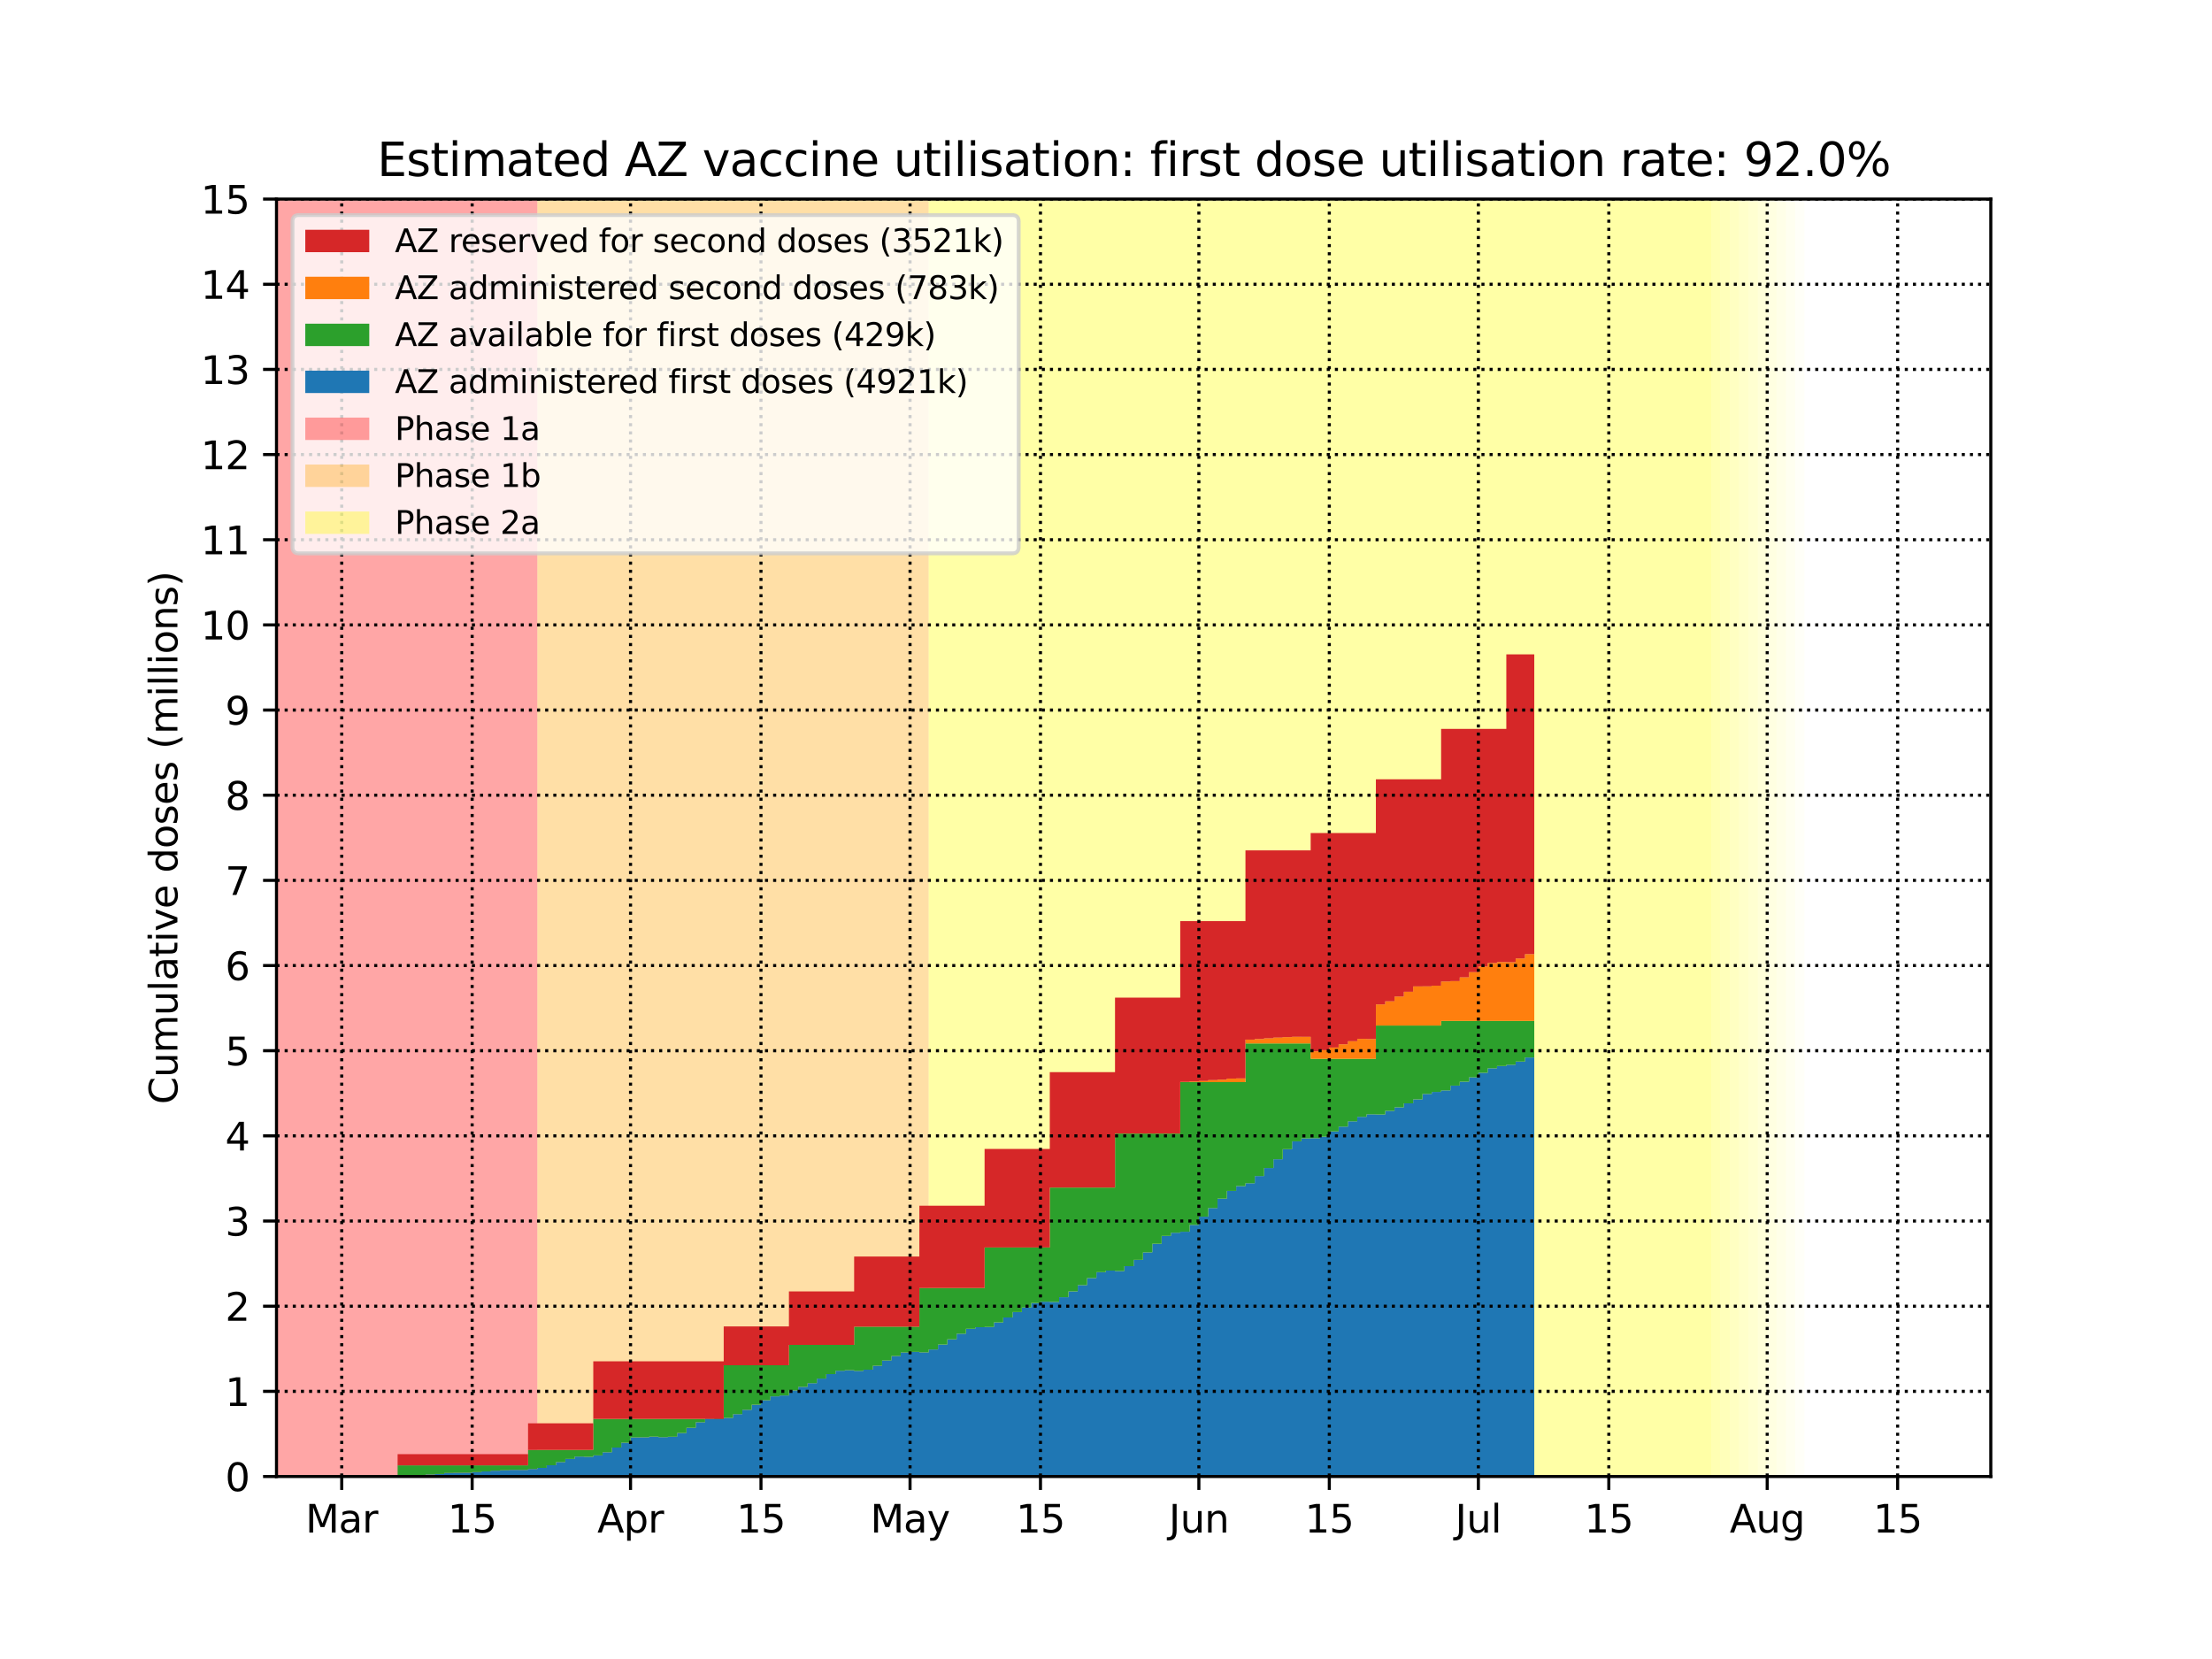<?xml version="1.0" encoding="utf-8" standalone="no"?>
<!DOCTYPE svg PUBLIC "-//W3C//DTD SVG 1.1//EN"
  "http://www.w3.org/Graphics/SVG/1.1/DTD/svg11.dtd">
<svg height="432pt" version="1.1" viewBox="0 0 576 432" width="576pt" xmlns="http://www.w3.org/2000/svg" xmlns:xlink="http://www.w3.org/1999/xlink">
 <defs>
  <style type="text/css">*{stroke-linecap:butt;stroke-linejoin:round;}</style>
 </defs>
 <g id="figure_1">
  <g id="patch_1">
   <path d="M 0 432 
L 576 432 
L 576 0 
L 0 0 
z
" style="fill:#ffffff;"/>
  </g>
  <g id="axes_1">
   <g id="patch_2">
    <path d="M 72 384.48 
L 518.4 384.48 
L 518.4 51.84 
L 72 51.84 
z
" style="fill:#ffffff;"/>
   </g>
   <g id="PolyCollection_1">
    <defs>
     <path d="M 139.93 -47.52 
L 69.574 -47.52 
L 69.574 -380.16 
L 139.93 -380.16 
L 139.93 -380.16 
L 139.93 -47.52 
z
" id="m3f4d0a6bf5"/>
    </defs>
    <g clip-path="url(#p86e5677a21)">
     <use style="fill:#ff0000;fill-opacity:0.35;" x="0" xlink:href="#m3f4d0a6bf5" y="432"/>
    </g>
   </g>
   <g id="PolyCollection_2">
    <defs>
     <path d="M 241.826 -47.52 
L 139.93 -47.52 
L 139.93 -380.16 
L 241.826 -380.16 
L 241.826 -380.16 
L 241.826 -47.52 
z
" id="md7b217afa0"/>
    </defs>
    <g clip-path="url(#p86e5677a21)">
     <use style="fill:#ffa500;fill-opacity:0.35;" x="0" xlink:href="#md7b217afa0" y="432"/>
    </g>
   </g>
   <g id="PolyCollection_3">
    <defs>
     <path d="M 445.617 -47.52 
L 241.826 -47.52 
L 241.826 -380.16 
L 445.617 -380.16 
L 445.617 -380.16 
L 445.617 -47.52 
z
" id="m535027b1c4"/>
    </defs>
    <g clip-path="url(#p86e5677a21)">
     <use style="fill:#ffff00;fill-opacity:0.35;" x="0" xlink:href="#m535027b1c4" y="432"/>
    </g>
   </g>
   <g id="PolyCollection_4">
    <defs>
     <path d="M 448.043 -47.52 
L 445.617 -47.52 
L 445.617 -380.16 
L 448.043 -380.16 
L 448.043 -380.16 
L 448.043 -47.52 
z
" id="m5b3fd27797"/>
    </defs>
    <g clip-path="url(#p86e5677a21)">
     <use style="fill:#ffff00;fill-opacity:0.3;" x="0" xlink:href="#m5b3fd27797" y="432"/>
    </g>
   </g>
   <g id="PolyCollection_5">
    <defs>
     <path d="M 450.47 -47.52 
L 448.043 -47.52 
L 448.043 -380.16 
L 450.47 -380.16 
L 450.47 -380.16 
L 450.47 -47.52 
z
" id="mb0fdc2f167"/>
    </defs>
    <g clip-path="url(#p86e5677a21)">
     <use style="fill:#ffff00;fill-opacity:0.27;" x="0" xlink:href="#mb0fdc2f167" y="432"/>
    </g>
   </g>
   <g id="PolyCollection_6">
    <defs>
     <path d="M 452.896 -47.52 
L 450.47 -47.52 
L 450.47 -380.16 
L 452.896 -380.16 
L 452.896 -380.16 
L 452.896 -47.52 
z
" id="m3b21da4339"/>
    </defs>
    <g clip-path="url(#p86e5677a21)">
     <use style="fill:#ffff00;fill-opacity:0.24;" x="0" xlink:href="#m3b21da4339" y="432"/>
    </g>
   </g>
   <g id="PolyCollection_7">
    <defs>
     <path d="M 455.322 -47.52 
L 452.896 -47.52 
L 452.896 -380.16 
L 455.322 -380.16 
L 455.322 -380.16 
L 455.322 -47.52 
z
" id="m8f3571afa9"/>
    </defs>
    <g clip-path="url(#p86e5677a21)">
     <use style="fill:#ffff00;fill-opacity:0.21;" x="0" xlink:href="#m8f3571afa9" y="432"/>
    </g>
   </g>
   <g id="PolyCollection_8">
    <defs>
     <path d="M 457.748 -47.52 
L 455.322 -47.52 
L 455.322 -380.16 
L 457.748 -380.16 
L 457.748 -380.16 
L 457.748 -47.52 
z
" id="me7fbd4fe30"/>
    </defs>
    <g clip-path="url(#p86e5677a21)">
     <use style="fill:#ffff00;fill-opacity:0.18;" x="0" xlink:href="#me7fbd4fe30" y="432"/>
    </g>
   </g>
   <g id="PolyCollection_9">
    <defs>
     <path d="M 460.174 -47.52 
L 457.748 -47.52 
L 457.748 -380.16 
L 460.174 -380.16 
L 460.174 -380.16 
L 460.174 -47.52 
z
" id="m43f08e64f5"/>
    </defs>
    <g clip-path="url(#p86e5677a21)">
     <use style="fill:#ffff00;fill-opacity:0.15;" x="0" xlink:href="#m43f08e64f5" y="432"/>
    </g>
   </g>
   <g id="PolyCollection_10">
    <defs>
     <path d="M 462.6 -47.52 
L 460.174 -47.52 
L 460.174 -380.16 
L 462.6 -380.16 
L 462.6 -380.16 
L 462.6 -47.52 
z
" id="m6a36c20fe8"/>
    </defs>
    <g clip-path="url(#p86e5677a21)">
     <use style="fill:#ffff00;fill-opacity:0.12;" x="0" xlink:href="#m6a36c20fe8" y="432"/>
    </g>
   </g>
   <g id="PolyCollection_11">
    <defs>
     <path d="M 465.026 -47.52 
L 462.6 -47.52 
L 462.6 -380.16 
L 465.026 -380.16 
L 465.026 -380.16 
L 465.026 -47.52 
z
" id="m876c8b1a2b"/>
    </defs>
    <g clip-path="url(#p86e5677a21)">
     <use style="fill:#ffff00;fill-opacity:0.09;" x="0" xlink:href="#m876c8b1a2b" y="432"/>
    </g>
   </g>
   <g id="PolyCollection_12">
    <defs>
     <path d="M 467.452 -47.52 
L 465.026 -47.52 
L 465.026 -380.16 
L 467.452 -380.16 
L 467.452 -380.16 
L 467.452 -47.52 
z
" id="m80f7d75ef9"/>
    </defs>
    <g clip-path="url(#p86e5677a21)">
     <use style="fill:#ffff00;fill-opacity:0.06;" x="0" xlink:href="#m80f7d75ef9" y="432"/>
    </g>
   </g>
   <g id="PolyCollection_13">
    <defs>
     <path d="M 469.878 -47.52 
L 467.452 -47.52 
L 467.452 -380.16 
L 469.878 -380.16 
L 469.878 -380.16 
L 469.878 -47.52 
z
" id="m13c679f950"/>
    </defs>
    <g clip-path="url(#p86e5677a21)">
     <use style="fill:#ffff00;fill-opacity:0.03;" x="0" xlink:href="#m13c679f950" y="432"/>
    </g>
   </g>
   <g id="PolyCollection_14">
    <defs>
     <path d="M 72 -47.52 
L 72 -47.52 
L 72 -47.52 
L 74.426 -47.52 
L 74.426 -47.52 
L 76.852 -47.52 
L 76.852 -47.52 
L 79.278 -47.52 
L 79.278 -47.52 
L 81.704 -47.52 
L 81.704 -47.52 
L 84.13 -47.52 
L 84.13 -47.52 
L 86.557 -47.52 
L 86.557 -47.52 
L 88.983 -47.52 
L 88.983 -47.52 
L 91.409 -47.52 
L 91.409 -47.52 
L 93.835 -47.52 
L 93.835 -47.52 
L 96.261 -47.52 
L 96.261 -47.52 
L 98.687 -47.52 
L 98.687 -47.52 
L 101.113 -47.52 
L 101.113 -47.52 
L 103.539 -47.52 
L 103.539 -47.52 
L 105.965 -47.52 
L 105.965 -47.52 
L 108.391 -47.52 
L 108.391 -47.52 
L 110.817 -47.52 
L 110.817 -47.52 
L 113.243 -47.52 
L 113.243 -47.52 
L 115.67 -47.52 
L 115.67 -47.52 
L 118.096 -47.52 
L 118.096 -47.52 
L 120.522 -47.52 
L 120.522 -47.52 
L 122.948 -47.52 
L 122.948 -47.52 
L 125.374 -47.52 
L 125.374 -47.52 
L 127.8 -47.52 
L 127.8 -47.52 
L 130.226 -47.52 
L 130.226 -47.52 
L 132.652 -47.52 
L 132.652 -47.52 
L 135.078 -47.52 
L 135.078 -47.52 
L 137.504 -47.52 
L 137.504 -47.52 
L 139.93 -47.52 
L 139.93 -47.52 
L 142.357 -47.52 
L 142.357 -47.52 
L 144.783 -47.52 
L 144.783 -47.52 
L 147.209 -47.52 
L 147.209 -47.52 
L 149.635 -47.52 
L 149.635 -47.52 
L 152.061 -47.52 
L 152.061 -47.52 
L 154.487 -47.52 
L 154.487 -47.52 
L 156.913 -47.52 
L 156.913 -47.52 
L 159.339 -47.52 
L 159.339 -47.52 
L 161.765 -47.52 
L 161.765 -47.52 
L 164.191 -47.52 
L 164.191 -47.52 
L 166.617 -47.52 
L 166.617 -47.52 
L 169.043 -47.52 
L 169.043 -47.52 
L 171.47 -47.52 
L 171.47 -47.52 
L 173.896 -47.52 
L 173.896 -47.52 
L 176.322 -47.52 
L 176.322 -47.52 
L 178.748 -47.52 
L 178.748 -47.52 
L 181.174 -47.52 
L 181.174 -47.52 
L 183.6 -47.52 
L 183.6 -47.52 
L 186.026 -47.52 
L 186.026 -47.52 
L 188.452 -47.52 
L 188.452 -47.52 
L 190.878 -47.52 
L 190.878 -47.52 
L 193.304 -47.52 
L 193.304 -47.52 
L 195.73 -47.52 
L 195.73 -47.52 
L 198.157 -47.52 
L 198.157 -47.52 
L 200.583 -47.52 
L 200.583 -47.52 
L 203.009 -47.52 
L 203.009 -47.52 
L 205.435 -47.52 
L 205.435 -47.52 
L 207.861 -47.52 
L 207.861 -47.52 
L 210.287 -47.52 
L 210.287 -47.52 
L 212.713 -47.52 
L 212.713 -47.52 
L 215.139 -47.52 
L 215.139 -47.52 
L 217.565 -47.52 
L 217.565 -47.52 
L 219.991 -47.52 
L 219.991 -47.52 
L 222.417 -47.52 
L 222.417 -47.52 
L 224.843 -47.52 
L 224.843 -47.52 
L 227.27 -47.52 
L 227.27 -47.52 
L 229.696 -47.52 
L 229.696 -47.52 
L 232.122 -47.52 
L 232.122 -47.52 
L 234.548 -47.52 
L 234.548 -47.52 
L 236.974 -47.52 
L 236.974 -47.52 
L 239.4 -47.52 
L 239.4 -47.52 
L 241.826 -47.52 
L 241.826 -47.52 
L 244.252 -47.52 
L 244.252 -47.52 
L 246.678 -47.52 
L 246.678 -47.52 
L 249.104 -47.52 
L 249.104 -47.52 
L 251.53 -47.52 
L 251.53 -47.52 
L 253.957 -47.52 
L 253.957 -47.52 
L 256.383 -47.52 
L 256.383 -47.52 
L 258.809 -47.52 
L 258.809 -47.52 
L 261.235 -47.52 
L 261.235 -47.52 
L 263.661 -47.52 
L 263.661 -47.52 
L 266.087 -47.52 
L 266.087 -47.52 
L 268.513 -47.52 
L 268.513 -47.52 
L 270.939 -47.52 
L 270.939 -47.52 
L 273.365 -47.52 
L 273.365 -47.52 
L 275.791 -47.52 
L 275.791 -47.52 
L 278.217 -47.52 
L 278.217 -47.52 
L 280.643 -47.52 
L 280.643 -47.52 
L 283.07 -47.52 
L 283.07 -47.52 
L 285.496 -47.52 
L 285.496 -47.52 
L 287.922 -47.52 
L 287.922 -47.52 
L 290.348 -47.52 
L 290.348 -47.52 
L 292.774 -47.52 
L 292.774 -47.52 
L 295.2 -47.52 
L 295.2 -47.52 
L 297.626 -47.52 
L 297.626 -47.52 
L 300.052 -47.52 
L 300.052 -47.52 
L 302.478 -47.52 
L 302.478 -47.52 
L 304.904 -47.52 
L 304.904 -47.52 
L 307.33 -47.52 
L 307.33 -47.52 
L 309.757 -47.52 
L 309.757 -47.52 
L 312.183 -47.52 
L 312.183 -47.52 
L 314.609 -47.52 
L 314.609 -47.52 
L 317.035 -47.52 
L 317.035 -47.52 
L 319.461 -47.52 
L 319.461 -47.52 
L 321.887 -47.52 
L 321.887 -47.52 
L 324.313 -47.52 
L 324.313 -47.52 
L 326.739 -47.52 
L 326.739 -47.52 
L 329.165 -47.52 
L 329.165 -47.52 
L 331.591 -47.52 
L 331.591 -47.52 
L 334.017 -47.52 
L 334.017 -47.52 
L 336.443 -47.52 
L 336.443 -47.52 
L 338.87 -47.52 
L 338.87 -47.52 
L 341.296 -47.52 
L 341.296 -47.52 
L 343.722 -47.52 
L 343.722 -47.52 
L 346.148 -47.52 
L 346.148 -47.52 
L 348.574 -47.52 
L 348.574 -47.52 
L 351 -47.52 
L 351 -47.52 
L 353.426 -47.52 
L 353.426 -47.52 
L 355.852 -47.52 
L 355.852 -47.52 
L 358.278 -47.52 
L 358.278 -47.52 
L 360.704 -47.52 
L 360.704 -47.52 
L 363.13 -47.52 
L 363.13 -47.52 
L 365.557 -47.52 
L 365.557 -47.52 
L 367.983 -47.52 
L 367.983 -47.52 
L 370.409 -47.52 
L 370.409 -47.52 
L 372.835 -47.52 
L 372.835 -47.52 
L 375.261 -47.52 
L 375.261 -47.52 
L 377.687 -47.52 
L 377.687 -47.52 
L 380.113 -47.52 
L 380.113 -47.52 
L 382.539 -47.52 
L 382.539 -47.52 
L 384.965 -47.52 
L 384.965 -47.52 
L 387.391 -47.52 
L 387.391 -47.52 
L 389.817 -47.52 
L 389.817 -47.52 
L 392.243 -47.52 
L 392.243 -47.52 
L 394.67 -47.52 
L 394.67 -47.52 
L 397.096 -47.52 
L 397.096 -47.52 
L 399.522 -47.52 
L 399.522 -156.643 
L 399.522 -156.643 
L 397.096 -156.643 
L 397.096 -155.587 
L 394.67 -155.587 
L 394.67 -154.749 
L 392.243 -154.749 
L 392.243 -154.408 
L 389.817 -154.408 
L 389.817 -153.833 
L 387.391 -153.833 
L 387.391 -152.664 
L 384.965 -152.664 
L 384.965 -151.484 
L 382.539 -151.484 
L 382.539 -150.339 
L 380.113 -150.339 
L 380.113 -149.307 
L 377.687 -149.307 
L 377.687 -148.065 
L 375.261 -148.065 
L 375.261 -147.677 
L 372.835 -147.677 
L 372.835 -147.149 
L 370.409 -147.149 
L 370.409 -145.731 
L 367.983 -145.731 
L 367.983 -144.696 
L 365.557 -144.696 
L 365.557 -143.658 
L 363.13 -143.658 
L 363.13 -142.758 
L 360.704 -142.758 
L 360.704 -141.8 
L 358.278 -141.8 
L 358.278 -141.844 
L 355.852 -141.844 
L 355.852 -141.195 
L 353.426 -141.195 
L 353.426 -140.026 
L 351 -140.026 
L 351 -138.634 
L 348.574 -138.634 
L 348.574 -137.401 
L 346.148 -137.401 
L 346.148 -136.034 
L 343.722 -136.034 
L 343.722 -135.632 
L 341.296 -135.632 
L 341.296 -135.579 
L 338.87 -135.579 
L 338.87 -134.795 
L 336.443 -134.795 
L 336.443 -132.761 
L 334.017 -132.761 
L 334.017 -130.146 
L 331.591 -130.146 
L 331.591 -127.86 
L 329.165 -127.86 
L 329.165 -125.774 
L 326.739 -125.774 
L 326.739 -123.9 
L 324.313 -123.9 
L 324.313 -123.164 
L 321.887 -123.164 
L 321.887 -121.895 
L 319.461 -121.895 
L 319.461 -119.877 
L 317.035 -119.877 
L 317.035 -117.436 
L 314.609 -117.436 
L 314.609 -115.178 
L 312.183 -115.178 
L 312.183 -113.045 
L 309.757 -113.045 
L 309.757 -111.271 
L 307.33 -111.271 
L 307.33 -111.013 
L 304.904 -111.013 
L 304.904 -110.174 
L 302.478 -110.174 
L 302.478 -108.14 
L 300.052 -108.14 
L 300.052 -105.891 
L 297.626 -105.891 
L 297.626 -103.944 
L 295.2 -103.944 
L 295.2 -102.303 
L 292.774 -102.303 
L 292.774 -101.041 
L 290.348 -101.041 
L 290.348 -101.145 
L 287.922 -101.145 
L 287.922 -100.728 
L 285.496 -100.728 
L 285.496 -99.204 
L 283.07 -99.204 
L 283.07 -97.363 
L 280.643 -97.363 
L 280.643 -95.737 
L 278.217 -95.737 
L 278.217 -94.224 
L 275.791 -94.224 
L 275.791 -92.994 
L 273.365 -92.994 
L 273.365 -93.057 
L 270.939 -93.057 
L 270.939 -92.695 
L 268.513 -92.695 
L 268.513 -91.524 
L 266.087 -91.524 
L 266.087 -90.35 
L 263.661 -90.35 
L 263.661 -88.93 
L 261.235 -88.93 
L 261.235 -87.663 
L 258.809 -87.663 
L 258.809 -86.466 
L 256.383 -86.466 
L 256.383 -86.394 
L 253.957 -86.394 
L 253.957 -85.983 
L 251.53 -85.983 
L 251.53 -84.717 
L 249.104 -84.717 
L 249.104 -83.244 
L 246.678 -83.244 
L 246.678 -81.89 
L 244.252 -81.89 
L 244.252 -80.616 
L 241.826 -80.616 
L 241.826 -79.858 
L 239.4 -79.858 
L 239.4 -79.985 
L 236.974 -79.985 
L 236.974 -79.827 
L 234.548 -79.827 
L 234.548 -78.906 
L 232.122 -78.906 
L 232.122 -77.739 
L 229.696 -77.739 
L 229.696 -76.363 
L 227.27 -76.363 
L 227.27 -75.343 
L 224.843 -75.343 
L 224.843 -75.04 
L 222.417 -75.04 
L 222.417 -75.198 
L 219.991 -75.198 
L 219.991 -75.064 
L 217.565 -75.064 
L 217.565 -74.186 
L 215.139 -74.186 
L 215.139 -73.023 
L 212.713 -73.023 
L 212.713 -71.831 
L 210.287 -71.831 
L 210.287 -70.878 
L 207.861 -70.878 
L 207.861 -69.946 
L 205.435 -69.946 
L 205.435 -68.621 
L 203.009 -68.621 
L 203.009 -68.398 
L 200.583 -68.398 
L 200.583 -67.387 
L 198.157 -67.387 
L 198.157 -66.216 
L 195.73 -66.216 
L 195.73 -64.891 
L 193.304 -64.891 
L 193.304 -63.767 
L 190.878 -63.767 
L 190.878 -62.794 
L 188.452 -62.794 
L 188.452 -62.838 
L 186.026 -62.838 
L 186.026 -62.571 
L 183.6 -62.571 
L 183.6 -61.656 
L 181.174 -61.656 
L 181.174 -60.206 
L 178.748 -60.206 
L 178.748 -58.858 
L 176.322 -58.858 
L 176.322 -57.876 
L 173.896 -57.876 
L 173.896 -57.767 
L 171.47 -57.767 
L 171.47 -57.904 
L 169.043 -57.904 
L 169.043 -57.731 
L 166.617 -57.731 
L 166.617 -57.715 
L 164.191 -57.715 
L 164.191 -56.32 
L 161.765 -56.32 
L 161.765 -55.058 
L 159.339 -55.058 
L 159.339 -53.83 
L 156.913 -53.83 
L 156.913 -53.016 
L 154.487 -53.016 
L 154.487 -52.652 
L 152.061 -52.652 
L 152.061 -52.715 
L 149.635 -52.715 
L 149.635 -52.097 
L 147.209 -52.097 
L 147.209 -51.286 
L 144.783 -51.286 
L 144.783 -50.455 
L 142.357 -50.455 
L 142.357 -49.762 
L 139.93 -49.762 
L 139.93 -49.473 
L 137.504 -49.473 
L 137.504 -49.236 
L 135.078 -49.236 
L 135.078 -49.243 
L 132.652 -49.243 
L 132.652 -49.156 
L 130.226 -49.156 
L 130.226 -49.031 
L 127.8 -49.031 
L 127.8 -48.839 
L 125.374 -48.839 
L 125.374 -48.659 
L 122.948 -48.659 
L 122.948 -48.509 
L 120.522 -48.509 
L 120.522 -48.49 
L 118.096 -48.49 
L 118.096 -48.451 
L 115.67 -48.451 
L 115.67 -48.162 
L 113.243 -48.162 
L 113.243 -48.041 
L 110.817 -48.041 
L 110.817 -47.817 
L 108.391 -47.817 
L 108.391 -47.682 
L 105.965 -47.682 
L 105.965 -47.58 
L 103.539 -47.58 
L 103.539 -47.52 
L 101.113 -47.52 
L 101.113 -47.52 
L 98.687 -47.52 
L 98.687 -47.52 
L 96.261 -47.52 
L 96.261 -47.52 
L 93.835 -47.52 
L 93.835 -47.52 
L 91.409 -47.52 
L 91.409 -47.52 
L 88.983 -47.52 
L 88.983 -47.52 
L 86.557 -47.52 
L 86.557 -47.52 
L 84.13 -47.52 
L 84.13 -47.52 
L 81.704 -47.52 
L 81.704 -47.52 
L 79.278 -47.52 
L 79.278 -47.52 
L 76.852 -47.52 
L 76.852 -47.52 
L 74.426 -47.52 
L 74.426 -47.52 
L 72 -47.52 
L 72 -47.52 
z
" id="m20072b233f"/>
    </defs>
    <g clip-path="url(#p86e5677a21)">
     <use style="fill:#1f77b4;" x="0" xlink:href="#m20072b233f" y="432"/>
    </g>
   </g>
   <g id="PolyCollection_15">
    <defs>
     <path d="M 72 -47.52 
L 72 -47.52 
L 72 -47.52 
L 74.426 -47.52 
L 74.426 -47.52 
L 76.852 -47.52 
L 76.852 -47.52 
L 79.278 -47.52 
L 79.278 -47.52 
L 81.704 -47.52 
L 81.704 -47.52 
L 84.13 -47.52 
L 84.13 -47.52 
L 86.557 -47.52 
L 86.557 -47.52 
L 88.983 -47.52 
L 88.983 -47.52 
L 91.409 -47.52 
L 91.409 -47.52 
L 93.835 -47.52 
L 93.835 -47.52 
L 96.261 -47.52 
L 96.261 -47.52 
L 98.687 -47.52 
L 98.687 -47.52 
L 101.113 -47.52 
L 101.113 -47.52 
L 103.539 -47.52 
L 103.539 -47.58 
L 105.965 -47.58 
L 105.965 -47.682 
L 108.391 -47.682 
L 108.391 -47.817 
L 110.817 -47.817 
L 110.817 -48.041 
L 113.243 -48.041 
L 113.243 -48.162 
L 115.67 -48.162 
L 115.67 -48.451 
L 118.096 -48.451 
L 118.096 -48.49 
L 120.522 -48.49 
L 120.522 -48.509 
L 122.948 -48.509 
L 122.948 -48.659 
L 125.374 -48.659 
L 125.374 -48.839 
L 127.8 -48.839 
L 127.8 -49.031 
L 130.226 -49.031 
L 130.226 -49.156 
L 132.652 -49.156 
L 132.652 -49.243 
L 135.078 -49.243 
L 135.078 -49.236 
L 137.504 -49.236 
L 137.504 -49.473 
L 139.93 -49.473 
L 139.93 -49.762 
L 142.357 -49.762 
L 142.357 -50.455 
L 144.783 -50.455 
L 144.783 -51.286 
L 147.209 -51.286 
L 147.209 -52.097 
L 149.635 -52.097 
L 149.635 -52.715 
L 152.061 -52.715 
L 152.061 -52.652 
L 154.487 -52.652 
L 154.487 -53.016 
L 156.913 -53.016 
L 156.913 -53.83 
L 159.339 -53.83 
L 159.339 -55.058 
L 161.765 -55.058 
L 161.765 -56.32 
L 164.191 -56.32 
L 164.191 -57.715 
L 166.617 -57.715 
L 166.617 -57.731 
L 169.043 -57.731 
L 169.043 -57.904 
L 171.47 -57.904 
L 171.47 -57.767 
L 173.896 -57.767 
L 173.896 -57.876 
L 176.322 -57.876 
L 176.322 -58.858 
L 178.748 -58.858 
L 178.748 -60.206 
L 181.174 -60.206 
L 181.174 -61.656 
L 183.6 -61.656 
L 183.6 -62.571 
L 186.026 -62.571 
L 186.026 -62.838 
L 188.452 -62.838 
L 188.452 -62.794 
L 190.878 -62.794 
L 190.878 -63.767 
L 193.304 -63.767 
L 193.304 -64.891 
L 195.73 -64.891 
L 195.73 -66.216 
L 198.157 -66.216 
L 198.157 -67.387 
L 200.583 -67.387 
L 200.583 -68.398 
L 203.009 -68.398 
L 203.009 -68.621 
L 205.435 -68.621 
L 205.435 -69.946 
L 207.861 -69.946 
L 207.861 -70.878 
L 210.287 -70.878 
L 210.287 -71.831 
L 212.713 -71.831 
L 212.713 -73.023 
L 215.139 -73.023 
L 215.139 -74.186 
L 217.565 -74.186 
L 217.565 -75.064 
L 219.991 -75.064 
L 219.991 -75.198 
L 222.417 -75.198 
L 222.417 -75.04 
L 224.843 -75.04 
L 224.843 -75.343 
L 227.27 -75.343 
L 227.27 -76.363 
L 229.696 -76.363 
L 229.696 -77.739 
L 232.122 -77.739 
L 232.122 -78.906 
L 234.548 -78.906 
L 234.548 -79.827 
L 236.974 -79.827 
L 236.974 -79.985 
L 239.4 -79.985 
L 239.4 -79.858 
L 241.826 -79.858 
L 241.826 -80.616 
L 244.252 -80.616 
L 244.252 -81.89 
L 246.678 -81.89 
L 246.678 -83.244 
L 249.104 -83.244 
L 249.104 -84.717 
L 251.53 -84.717 
L 251.53 -85.983 
L 253.957 -85.983 
L 253.957 -86.394 
L 256.383 -86.394 
L 256.383 -86.466 
L 258.809 -86.466 
L 258.809 -87.663 
L 261.235 -87.663 
L 261.235 -88.93 
L 263.661 -88.93 
L 263.661 -90.35 
L 266.087 -90.35 
L 266.087 -91.524 
L 268.513 -91.524 
L 268.513 -92.695 
L 270.939 -92.695 
L 270.939 -93.057 
L 273.365 -93.057 
L 273.365 -92.994 
L 275.791 -92.994 
L 275.791 -94.224 
L 278.217 -94.224 
L 278.217 -95.737 
L 280.643 -95.737 
L 280.643 -97.363 
L 283.07 -97.363 
L 283.07 -99.204 
L 285.496 -99.204 
L 285.496 -100.728 
L 287.922 -100.728 
L 287.922 -101.145 
L 290.348 -101.145 
L 290.348 -101.041 
L 292.774 -101.041 
L 292.774 -102.303 
L 295.2 -102.303 
L 295.2 -103.944 
L 297.626 -103.944 
L 297.626 -105.891 
L 300.052 -105.891 
L 300.052 -108.14 
L 302.478 -108.14 
L 302.478 -110.174 
L 304.904 -110.174 
L 304.904 -111.013 
L 307.33 -111.013 
L 307.33 -111.271 
L 309.757 -111.271 
L 309.757 -113.045 
L 312.183 -113.045 
L 312.183 -115.178 
L 314.609 -115.178 
L 314.609 -117.436 
L 317.035 -117.436 
L 317.035 -119.877 
L 319.461 -119.877 
L 319.461 -121.895 
L 321.887 -121.895 
L 321.887 -123.164 
L 324.313 -123.164 
L 324.313 -123.9 
L 326.739 -123.9 
L 326.739 -125.774 
L 329.165 -125.774 
L 329.165 -127.86 
L 331.591 -127.86 
L 331.591 -130.146 
L 334.017 -130.146 
L 334.017 -132.761 
L 336.443 -132.761 
L 336.443 -134.795 
L 338.87 -134.795 
L 338.87 -135.579 
L 341.296 -135.579 
L 341.296 -135.632 
L 343.722 -135.632 
L 343.722 -136.034 
L 346.148 -136.034 
L 346.148 -137.401 
L 348.574 -137.401 
L 348.574 -138.634 
L 351 -138.634 
L 351 -140.026 
L 353.426 -140.026 
L 353.426 -141.195 
L 355.852 -141.195 
L 355.852 -141.844 
L 358.278 -141.844 
L 358.278 -141.8 
L 360.704 -141.8 
L 360.704 -142.758 
L 363.13 -142.758 
L 363.13 -143.658 
L 365.557 -143.658 
L 365.557 -144.696 
L 367.983 -144.696 
L 367.983 -145.731 
L 370.409 -145.731 
L 370.409 -147.149 
L 372.835 -147.149 
L 372.835 -147.677 
L 375.261 -147.677 
L 375.261 -148.065 
L 377.687 -148.065 
L 377.687 -149.307 
L 380.113 -149.307 
L 380.113 -150.339 
L 382.539 -150.339 
L 382.539 -151.484 
L 384.965 -151.484 
L 384.965 -152.664 
L 387.391 -152.664 
L 387.391 -153.833 
L 389.817 -153.833 
L 389.817 -154.408 
L 392.243 -154.408 
L 392.243 -154.749 
L 394.67 -154.749 
L 394.67 -155.587 
L 397.096 -155.587 
L 397.096 -156.643 
L 399.522 -156.643 
L 399.522 -166.162 
L 399.522 -166.162 
L 397.096 -166.162 
L 397.096 -166.162 
L 394.67 -166.162 
L 394.67 -166.162 
L 392.243 -166.162 
L 392.243 -166.162 
L 389.817 -166.162 
L 389.817 -166.162 
L 387.391 -166.162 
L 387.391 -166.162 
L 384.965 -166.162 
L 384.965 -166.162 
L 382.539 -166.162 
L 382.539 -166.162 
L 380.113 -166.162 
L 380.113 -166.162 
L 377.687 -166.162 
L 377.687 -166.162 
L 375.261 -166.162 
L 375.261 -164.949 
L 372.835 -164.949 
L 372.835 -164.949 
L 370.409 -164.949 
L 370.409 -164.949 
L 367.983 -164.949 
L 367.983 -164.949 
L 365.557 -164.949 
L 365.557 -164.949 
L 363.13 -164.949 
L 363.13 -164.949 
L 360.704 -164.949 
L 360.704 -164.949 
L 358.278 -164.949 
L 358.278 -156.296 
L 355.852 -156.296 
L 355.852 -156.296 
L 353.426 -156.296 
L 353.426 -156.296 
L 351 -156.296 
L 351 -156.296 
L 348.574 -156.296 
L 348.574 -156.296 
L 346.148 -156.296 
L 346.148 -156.296 
L 343.722 -156.296 
L 343.722 -156.296 
L 341.296 -156.296 
L 341.296 -160.301 
L 338.87 -160.301 
L 338.87 -160.301 
L 336.443 -160.301 
L 336.443 -160.301 
L 334.017 -160.301 
L 334.017 -160.301 
L 331.591 -160.301 
L 331.591 -160.301 
L 329.165 -160.301 
L 329.165 -160.301 
L 326.739 -160.301 
L 326.739 -160.301 
L 324.313 -160.301 
L 324.313 -150.216 
L 321.887 -150.216 
L 321.887 -150.216 
L 319.461 -150.216 
L 319.461 -150.216 
L 317.035 -150.216 
L 317.035 -150.216 
L 314.609 -150.216 
L 314.609 -150.216 
L 312.183 -150.216 
L 312.183 -150.216 
L 309.757 -150.216 
L 309.757 -150.216 
L 307.33 -150.216 
L 307.33 -136.827 
L 304.904 -136.827 
L 304.904 -136.827 
L 302.478 -136.827 
L 302.478 -136.827 
L 300.052 -136.827 
L 300.052 -136.827 
L 297.626 -136.827 
L 297.626 -136.827 
L 295.2 -136.827 
L 295.2 -136.827 
L 292.774 -136.827 
L 292.774 -136.827 
L 290.348 -136.827 
L 290.348 -122.761 
L 287.922 -122.761 
L 287.922 -122.761 
L 285.496 -122.761 
L 285.496 -122.761 
L 283.07 -122.761 
L 283.07 -122.761 
L 280.643 -122.761 
L 280.643 -122.761 
L 278.217 -122.761 
L 278.217 -122.761 
L 275.791 -122.761 
L 275.791 -122.761 
L 273.365 -122.761 
L 273.365 -107.161 
L 270.939 -107.161 
L 270.939 -107.161 
L 268.513 -107.161 
L 268.513 -107.161 
L 266.087 -107.161 
L 266.087 -107.161 
L 263.661 -107.161 
L 263.661 -107.161 
L 261.235 -107.161 
L 261.235 -107.161 
L 258.809 -107.161 
L 258.809 -107.161 
L 256.383 -107.161 
L 256.383 -96.607 
L 253.957 -96.607 
L 253.957 -96.607 
L 251.53 -96.607 
L 251.53 -96.607 
L 249.104 -96.607 
L 249.104 -96.607 
L 246.678 -96.607 
L 246.678 -96.607 
L 244.252 -96.607 
L 244.252 -96.607 
L 241.826 -96.607 
L 241.826 -96.607 
L 239.4 -96.607 
L 239.4 -86.533 
L 236.974 -86.533 
L 236.974 -86.533 
L 234.548 -86.533 
L 234.548 -86.533 
L 232.122 -86.533 
L 232.122 -86.533 
L 229.696 -86.533 
L 229.696 -86.533 
L 227.27 -86.533 
L 227.27 -86.533 
L 224.843 -86.533 
L 224.843 -86.533 
L 222.417 -86.533 
L 222.417 -81.793 
L 219.991 -81.793 
L 219.991 -81.793 
L 217.565 -81.793 
L 217.565 -81.793 
L 215.139 -81.793 
L 215.139 -81.793 
L 212.713 -81.793 
L 212.713 -81.793 
L 210.287 -81.793 
L 210.287 -81.793 
L 207.861 -81.793 
L 207.861 -81.793 
L 205.435 -81.793 
L 205.435 -76.49 
L 203.009 -76.49 
L 203.009 -76.49 
L 200.583 -76.49 
L 200.583 -76.49 
L 198.157 -76.49 
L 198.157 -76.49 
L 195.73 -76.49 
L 195.73 -76.49 
L 193.304 -76.49 
L 193.304 -76.49 
L 190.878 -76.49 
L 190.878 -76.49 
L 188.452 -76.49 
L 188.452 -62.519 
L 186.026 -62.519 
L 186.026 -62.519 
L 183.6 -62.519 
L 183.6 -62.519 
L 181.174 -62.519 
L 181.174 -62.519 
L 178.748 -62.519 
L 178.748 -62.519 
L 176.322 -62.519 
L 176.322 -62.519 
L 173.896 -62.519 
L 173.896 -62.519 
L 171.47 -62.519 
L 171.47 -62.519 
L 169.043 -62.519 
L 169.043 -62.519 
L 166.617 -62.519 
L 166.617 -62.519 
L 164.191 -62.519 
L 164.191 -62.519 
L 161.765 -62.519 
L 161.765 -62.519 
L 159.339 -62.519 
L 159.339 -62.519 
L 156.913 -62.519 
L 156.913 -62.519 
L 154.487 -62.519 
L 154.487 -54.447 
L 152.061 -54.447 
L 152.061 -54.447 
L 149.635 -54.447 
L 149.635 -54.447 
L 147.209 -54.447 
L 147.209 -54.447 
L 144.783 -54.447 
L 144.783 -54.447 
L 142.357 -54.447 
L 142.357 -54.447 
L 139.93 -54.447 
L 139.93 -54.447 
L 137.504 -54.447 
L 137.504 -50.431 
L 135.078 -50.431 
L 135.078 -50.431 
L 132.652 -50.431 
L 132.652 -50.431 
L 130.226 -50.431 
L 130.226 -50.431 
L 127.8 -50.431 
L 127.8 -50.431 
L 125.374 -50.431 
L 125.374 -50.431 
L 122.948 -50.431 
L 122.948 -50.431 
L 120.522 -50.431 
L 120.522 -50.431 
L 118.096 -50.431 
L 118.096 -50.431 
L 115.67 -50.431 
L 115.67 -50.431 
L 113.243 -50.431 
L 113.243 -50.431 
L 110.817 -50.431 
L 110.817 -50.431 
L 108.391 -50.431 
L 108.391 -50.431 
L 105.965 -50.431 
L 105.965 -50.431 
L 103.539 -50.431 
L 103.539 -47.52 
L 101.113 -47.52 
L 101.113 -47.52 
L 98.687 -47.52 
L 98.687 -47.52 
L 96.261 -47.52 
L 96.261 -47.52 
L 93.835 -47.52 
L 93.835 -47.52 
L 91.409 -47.52 
L 91.409 -47.52 
L 88.983 -47.52 
L 88.983 -47.52 
L 86.557 -47.52 
L 86.557 -47.52 
L 84.13 -47.52 
L 84.13 -47.52 
L 81.704 -47.52 
L 81.704 -47.52 
L 79.278 -47.52 
L 79.278 -47.52 
L 76.852 -47.52 
L 76.852 -47.52 
L 74.426 -47.52 
L 74.426 -47.52 
L 72 -47.52 
L 72 -47.52 
z
" id="m37dc0b9e02"/>
    </defs>
    <g clip-path="url(#p86e5677a21)">
     <use style="fill:#2ca02c;" x="0" xlink:href="#m37dc0b9e02" y="432"/>
    </g>
   </g>
   <g id="PolyCollection_16">
    <defs>
     <path d="M 72 -47.52 
L 72 -47.52 
L 72 -47.52 
L 74.426 -47.52 
L 74.426 -47.52 
L 76.852 -47.52 
L 76.852 -47.52 
L 79.278 -47.52 
L 79.278 -47.52 
L 81.704 -47.52 
L 81.704 -47.52 
L 84.13 -47.52 
L 84.13 -47.52 
L 86.557 -47.52 
L 86.557 -47.52 
L 88.983 -47.52 
L 88.983 -47.52 
L 91.409 -47.52 
L 91.409 -47.52 
L 93.835 -47.52 
L 93.835 -47.52 
L 96.261 -47.52 
L 96.261 -47.52 
L 98.687 -47.52 
L 98.687 -47.52 
L 101.113 -47.52 
L 101.113 -47.52 
L 103.539 -47.52 
L 103.539 -50.431 
L 105.965 -50.431 
L 105.965 -50.431 
L 108.391 -50.431 
L 108.391 -50.431 
L 110.817 -50.431 
L 110.817 -50.431 
L 113.243 -50.431 
L 113.243 -50.431 
L 115.67 -50.431 
L 115.67 -50.431 
L 118.096 -50.431 
L 118.096 -50.431 
L 120.522 -50.431 
L 120.522 -50.431 
L 122.948 -50.431 
L 122.948 -50.431 
L 125.374 -50.431 
L 125.374 -50.431 
L 127.8 -50.431 
L 127.8 -50.431 
L 130.226 -50.431 
L 130.226 -50.431 
L 132.652 -50.431 
L 132.652 -50.431 
L 135.078 -50.431 
L 135.078 -50.431 
L 137.504 -50.431 
L 137.504 -54.447 
L 139.93 -54.447 
L 139.93 -54.447 
L 142.357 -54.447 
L 142.357 -54.447 
L 144.783 -54.447 
L 144.783 -54.447 
L 147.209 -54.447 
L 147.209 -54.447 
L 149.635 -54.447 
L 149.635 -54.447 
L 152.061 -54.447 
L 152.061 -54.447 
L 154.487 -54.447 
L 154.487 -62.519 
L 156.913 -62.519 
L 156.913 -62.519 
L 159.339 -62.519 
L 159.339 -62.519 
L 161.765 -62.519 
L 161.765 -62.519 
L 164.191 -62.519 
L 164.191 -62.519 
L 166.617 -62.519 
L 166.617 -62.519 
L 169.043 -62.519 
L 169.043 -62.519 
L 171.47 -62.519 
L 171.47 -62.519 
L 173.896 -62.519 
L 173.896 -62.519 
L 176.322 -62.519 
L 176.322 -62.519 
L 178.748 -62.519 
L 178.748 -62.519 
L 181.174 -62.519 
L 181.174 -62.519 
L 183.6 -62.519 
L 183.6 -62.519 
L 186.026 -62.519 
L 186.026 -62.519 
L 188.452 -62.519 
L 188.452 -76.49 
L 190.878 -76.49 
L 190.878 -76.49 
L 193.304 -76.49 
L 193.304 -76.49 
L 195.73 -76.49 
L 195.73 -76.49 
L 198.157 -76.49 
L 198.157 -76.49 
L 200.583 -76.49 
L 200.583 -76.49 
L 203.009 -76.49 
L 203.009 -76.49 
L 205.435 -76.49 
L 205.435 -81.793 
L 207.861 -81.793 
L 207.861 -81.793 
L 210.287 -81.793 
L 210.287 -81.793 
L 212.713 -81.793 
L 212.713 -81.793 
L 215.139 -81.793 
L 215.139 -81.793 
L 217.565 -81.793 
L 217.565 -81.793 
L 219.991 -81.793 
L 219.991 -81.793 
L 222.417 -81.793 
L 222.417 -86.533 
L 224.843 -86.533 
L 224.843 -86.533 
L 227.27 -86.533 
L 227.27 -86.533 
L 229.696 -86.533 
L 229.696 -86.533 
L 232.122 -86.533 
L 232.122 -86.533 
L 234.548 -86.533 
L 234.548 -86.533 
L 236.974 -86.533 
L 236.974 -86.533 
L 239.4 -86.533 
L 239.4 -96.607 
L 241.826 -96.607 
L 241.826 -96.607 
L 244.252 -96.607 
L 244.252 -96.607 
L 246.678 -96.607 
L 246.678 -96.607 
L 249.104 -96.607 
L 249.104 -96.607 
L 251.53 -96.607 
L 251.53 -96.607 
L 253.957 -96.607 
L 253.957 -96.607 
L 256.383 -96.607 
L 256.383 -107.161 
L 258.809 -107.161 
L 258.809 -107.161 
L 261.235 -107.161 
L 261.235 -107.161 
L 263.661 -107.161 
L 263.661 -107.161 
L 266.087 -107.161 
L 266.087 -107.161 
L 268.513 -107.161 
L 268.513 -107.161 
L 270.939 -107.161 
L 270.939 -107.161 
L 273.365 -107.161 
L 273.365 -122.761 
L 275.791 -122.761 
L 275.791 -122.761 
L 278.217 -122.761 
L 278.217 -122.761 
L 280.643 -122.761 
L 280.643 -122.761 
L 283.07 -122.761 
L 283.07 -122.761 
L 285.496 -122.761 
L 285.496 -122.761 
L 287.922 -122.761 
L 287.922 -122.761 
L 290.348 -122.761 
L 290.348 -136.827 
L 292.774 -136.827 
L 292.774 -136.827 
L 295.2 -136.827 
L 295.2 -136.827 
L 297.626 -136.827 
L 297.626 -136.827 
L 300.052 -136.827 
L 300.052 -136.827 
L 302.478 -136.827 
L 302.478 -136.827 
L 304.904 -136.827 
L 304.904 -136.827 
L 307.33 -136.827 
L 307.33 -150.216 
L 309.757 -150.216 
L 309.757 -150.216 
L 312.183 -150.216 
L 312.183 -150.216 
L 314.609 -150.216 
L 314.609 -150.216 
L 317.035 -150.216 
L 317.035 -150.216 
L 319.461 -150.216 
L 319.461 -150.216 
L 321.887 -150.216 
L 321.887 -150.216 
L 324.313 -150.216 
L 324.313 -160.301 
L 326.739 -160.301 
L 326.739 -160.301 
L 329.165 -160.301 
L 329.165 -160.301 
L 331.591 -160.301 
L 331.591 -160.301 
L 334.017 -160.301 
L 334.017 -160.301 
L 336.443 -160.301 
L 336.443 -160.301 
L 338.87 -160.301 
L 338.87 -160.301 
L 341.296 -160.301 
L 341.296 -156.296 
L 343.722 -156.296 
L 343.722 -156.296 
L 346.148 -156.296 
L 346.148 -156.296 
L 348.574 -156.296 
L 348.574 -156.296 
L 351 -156.296 
L 351 -156.296 
L 353.426 -156.296 
L 353.426 -156.296 
L 355.852 -156.296 
L 355.852 -156.296 
L 358.278 -156.296 
L 358.278 -164.949 
L 360.704 -164.949 
L 360.704 -164.949 
L 363.13 -164.949 
L 363.13 -164.949 
L 365.557 -164.949 
L 365.557 -164.949 
L 367.983 -164.949 
L 367.983 -164.949 
L 370.409 -164.949 
L 370.409 -164.949 
L 372.835 -164.949 
L 372.835 -164.949 
L 375.261 -164.949 
L 375.261 -166.162 
L 377.687 -166.162 
L 377.687 -166.162 
L 380.113 -166.162 
L 380.113 -166.162 
L 382.539 -166.162 
L 382.539 -166.162 
L 384.965 -166.162 
L 384.965 -166.162 
L 387.391 -166.162 
L 387.391 -166.162 
L 389.817 -166.162 
L 389.817 -166.162 
L 392.243 -166.162 
L 392.243 -166.162 
L 394.67 -166.162 
L 394.67 -166.162 
L 397.096 -166.162 
L 397.096 -166.162 
L 399.522 -166.162 
L 399.522 -183.532 
L 399.522 -183.532 
L 397.096 -183.532 
L 397.096 -182.409 
L 394.67 -182.409 
L 394.67 -181.436 
L 392.243 -181.436 
L 392.243 -181.479 
L 389.817 -181.479 
L 389.817 -181.213 
L 387.391 -181.213 
L 387.391 -180.298 
L 384.965 -180.298 
L 384.965 -178.847 
L 382.539 -178.847 
L 382.539 -177.5 
L 380.113 -177.5 
L 380.113 -176.518 
L 377.687 -176.518 
L 377.687 -176.409 
L 375.261 -176.409 
L 375.261 -175.333 
L 372.835 -175.333 
L 372.835 -175.16 
L 370.409 -175.16 
L 370.409 -175.144 
L 367.983 -175.144 
L 367.983 -173.749 
L 365.557 -173.749 
L 365.557 -172.487 
L 363.13 -172.487 
L 363.13 -171.259 
L 360.704 -171.259 
L 360.704 -170.445 
L 358.278 -170.445 
L 358.278 -161.428 
L 355.852 -161.428 
L 355.852 -161.491 
L 353.426 -161.491 
L 353.426 -160.873 
L 351 -160.873 
L 351 -160.063 
L 348.574 -160.063 
L 348.574 -159.231 
L 346.148 -159.231 
L 346.148 -158.538 
L 343.722 -158.538 
L 343.722 -158.249 
L 341.296 -158.249 
L 341.296 -162.017 
L 338.87 -162.017 
L 338.87 -162.024 
L 336.443 -162.024 
L 336.443 -161.937 
L 334.017 -161.937 
L 334.017 -161.812 
L 331.591 -161.812 
L 331.591 -161.62 
L 329.165 -161.62 
L 329.165 -161.44 
L 326.739 -161.44 
L 326.739 -161.29 
L 324.313 -161.29 
L 324.313 -151.186 
L 321.887 -151.186 
L 321.887 -151.147 
L 319.461 -151.147 
L 319.461 -150.858 
L 317.035 -150.858 
L 317.035 -150.738 
L 314.609 -150.738 
L 314.609 -150.513 
L 312.183 -150.513 
L 312.183 -150.378 
L 309.757 -150.378 
L 309.757 -150.276 
L 307.33 -150.276 
L 307.33 -136.827 
L 304.904 -136.827 
L 304.904 -136.827 
L 302.478 -136.827 
L 302.478 -136.827 
L 300.052 -136.827 
L 300.052 -136.827 
L 297.626 -136.827 
L 297.626 -136.827 
L 295.2 -136.827 
L 295.2 -136.827 
L 292.774 -136.827 
L 292.774 -136.827 
L 290.348 -136.827 
L 290.348 -122.761 
L 287.922 -122.761 
L 287.922 -122.761 
L 285.496 -122.761 
L 285.496 -122.761 
L 283.07 -122.761 
L 283.07 -122.761 
L 280.643 -122.761 
L 280.643 -122.761 
L 278.217 -122.761 
L 278.217 -122.761 
L 275.791 -122.761 
L 275.791 -122.761 
L 273.365 -122.761 
L 273.365 -107.161 
L 270.939 -107.161 
L 270.939 -107.161 
L 268.513 -107.161 
L 268.513 -107.161 
L 266.087 -107.161 
L 266.087 -107.161 
L 263.661 -107.161 
L 263.661 -107.161 
L 261.235 -107.161 
L 261.235 -107.161 
L 258.809 -107.161 
L 258.809 -107.161 
L 256.383 -107.161 
L 256.383 -96.607 
L 253.957 -96.607 
L 253.957 -96.607 
L 251.53 -96.607 
L 251.53 -96.607 
L 249.104 -96.607 
L 249.104 -96.607 
L 246.678 -96.607 
L 246.678 -96.607 
L 244.252 -96.607 
L 244.252 -96.607 
L 241.826 -96.607 
L 241.826 -96.607 
L 239.4 -96.607 
L 239.4 -86.533 
L 236.974 -86.533 
L 236.974 -86.533 
L 234.548 -86.533 
L 234.548 -86.533 
L 232.122 -86.533 
L 232.122 -86.533 
L 229.696 -86.533 
L 229.696 -86.533 
L 227.27 -86.533 
L 227.27 -86.533 
L 224.843 -86.533 
L 224.843 -86.533 
L 222.417 -86.533 
L 222.417 -81.793 
L 219.991 -81.793 
L 219.991 -81.793 
L 217.565 -81.793 
L 217.565 -81.793 
L 215.139 -81.793 
L 215.139 -81.793 
L 212.713 -81.793 
L 212.713 -81.793 
L 210.287 -81.793 
L 210.287 -81.793 
L 207.861 -81.793 
L 207.861 -81.793 
L 205.435 -81.793 
L 205.435 -76.49 
L 203.009 -76.49 
L 203.009 -76.49 
L 200.583 -76.49 
L 200.583 -76.49 
L 198.157 -76.49 
L 198.157 -76.49 
L 195.73 -76.49 
L 195.73 -76.49 
L 193.304 -76.49 
L 193.304 -76.49 
L 190.878 -76.49 
L 190.878 -76.49 
L 188.452 -76.49 
L 188.452 -62.519 
L 186.026 -62.519 
L 186.026 -62.519 
L 183.6 -62.519 
L 183.6 -62.519 
L 181.174 -62.519 
L 181.174 -62.519 
L 178.748 -62.519 
L 178.748 -62.519 
L 176.322 -62.519 
L 176.322 -62.519 
L 173.896 -62.519 
L 173.896 -62.519 
L 171.47 -62.519 
L 171.47 -62.519 
L 169.043 -62.519 
L 169.043 -62.519 
L 166.617 -62.519 
L 166.617 -62.519 
L 164.191 -62.519 
L 164.191 -62.519 
L 161.765 -62.519 
L 161.765 -62.519 
L 159.339 -62.519 
L 159.339 -62.519 
L 156.913 -62.519 
L 156.913 -62.519 
L 154.487 -62.519 
L 154.487 -54.447 
L 152.061 -54.447 
L 152.061 -54.447 
L 149.635 -54.447 
L 149.635 -54.447 
L 147.209 -54.447 
L 147.209 -54.447 
L 144.783 -54.447 
L 144.783 -54.447 
L 142.357 -54.447 
L 142.357 -54.447 
L 139.93 -54.447 
L 139.93 -54.447 
L 137.504 -54.447 
L 137.504 -50.431 
L 135.078 -50.431 
L 135.078 -50.431 
L 132.652 -50.431 
L 132.652 -50.431 
L 130.226 -50.431 
L 130.226 -50.431 
L 127.8 -50.431 
L 127.8 -50.431 
L 125.374 -50.431 
L 125.374 -50.431 
L 122.948 -50.431 
L 122.948 -50.431 
L 120.522 -50.431 
L 120.522 -50.431 
L 118.096 -50.431 
L 118.096 -50.431 
L 115.67 -50.431 
L 115.67 -50.431 
L 113.243 -50.431 
L 113.243 -50.431 
L 110.817 -50.431 
L 110.817 -50.431 
L 108.391 -50.431 
L 108.391 -50.431 
L 105.965 -50.431 
L 105.965 -50.431 
L 103.539 -50.431 
L 103.539 -47.52 
L 101.113 -47.52 
L 101.113 -47.52 
L 98.687 -47.52 
L 98.687 -47.52 
L 96.261 -47.52 
L 96.261 -47.52 
L 93.835 -47.52 
L 93.835 -47.52 
L 91.409 -47.52 
L 91.409 -47.52 
L 88.983 -47.52 
L 88.983 -47.52 
L 86.557 -47.52 
L 86.557 -47.52 
L 84.13 -47.52 
L 84.13 -47.52 
L 81.704 -47.52 
L 81.704 -47.52 
L 79.278 -47.52 
L 79.278 -47.52 
L 76.852 -47.52 
L 76.852 -47.52 
L 74.426 -47.52 
L 74.426 -47.52 
L 72 -47.52 
L 72 -47.52 
z
" id="m04c2d15ae4"/>
    </defs>
    <g clip-path="url(#p86e5677a21)">
     <use style="fill:#ff7f0e;" x="0" xlink:href="#m04c2d15ae4" y="432"/>
    </g>
   </g>
   <g id="PolyCollection_17">
    <defs>
     <path d="M 72 -47.52 
L 72 -47.52 
L 72 -47.52 
L 74.426 -47.52 
L 74.426 -47.52 
L 76.852 -47.52 
L 76.852 -47.52 
L 79.278 -47.52 
L 79.278 -47.52 
L 81.704 -47.52 
L 81.704 -47.52 
L 84.13 -47.52 
L 84.13 -47.52 
L 86.557 -47.52 
L 86.557 -47.52 
L 88.983 -47.52 
L 88.983 -47.52 
L 91.409 -47.52 
L 91.409 -47.52 
L 93.835 -47.52 
L 93.835 -47.52 
L 96.261 -47.52 
L 96.261 -47.52 
L 98.687 -47.52 
L 98.687 -47.52 
L 101.113 -47.52 
L 101.113 -47.52 
L 103.539 -47.52 
L 103.539 -50.431 
L 105.965 -50.431 
L 105.965 -50.431 
L 108.391 -50.431 
L 108.391 -50.431 
L 110.817 -50.431 
L 110.817 -50.431 
L 113.243 -50.431 
L 113.243 -50.431 
L 115.67 -50.431 
L 115.67 -50.431 
L 118.096 -50.431 
L 118.096 -50.431 
L 120.522 -50.431 
L 120.522 -50.431 
L 122.948 -50.431 
L 122.948 -50.431 
L 125.374 -50.431 
L 125.374 -50.431 
L 127.8 -50.431 
L 127.8 -50.431 
L 130.226 -50.431 
L 130.226 -50.431 
L 132.652 -50.431 
L 132.652 -50.431 
L 135.078 -50.431 
L 135.078 -50.431 
L 137.504 -50.431 
L 137.504 -54.447 
L 139.93 -54.447 
L 139.93 -54.447 
L 142.357 -54.447 
L 142.357 -54.447 
L 144.783 -54.447 
L 144.783 -54.447 
L 147.209 -54.447 
L 147.209 -54.447 
L 149.635 -54.447 
L 149.635 -54.447 
L 152.061 -54.447 
L 152.061 -54.447 
L 154.487 -54.447 
L 154.487 -62.519 
L 156.913 -62.519 
L 156.913 -62.519 
L 159.339 -62.519 
L 159.339 -62.519 
L 161.765 -62.519 
L 161.765 -62.519 
L 164.191 -62.519 
L 164.191 -62.519 
L 166.617 -62.519 
L 166.617 -62.519 
L 169.043 -62.519 
L 169.043 -62.519 
L 171.47 -62.519 
L 171.47 -62.519 
L 173.896 -62.519 
L 173.896 -62.519 
L 176.322 -62.519 
L 176.322 -62.519 
L 178.748 -62.519 
L 178.748 -62.519 
L 181.174 -62.519 
L 181.174 -62.519 
L 183.6 -62.519 
L 183.6 -62.519 
L 186.026 -62.519 
L 186.026 -62.519 
L 188.452 -62.519 
L 188.452 -76.49 
L 190.878 -76.49 
L 190.878 -76.49 
L 193.304 -76.49 
L 193.304 -76.49 
L 195.73 -76.49 
L 195.73 -76.49 
L 198.157 -76.49 
L 198.157 -76.49 
L 200.583 -76.49 
L 200.583 -76.49 
L 203.009 -76.49 
L 203.009 -76.49 
L 205.435 -76.49 
L 205.435 -81.793 
L 207.861 -81.793 
L 207.861 -81.793 
L 210.287 -81.793 
L 210.287 -81.793 
L 212.713 -81.793 
L 212.713 -81.793 
L 215.139 -81.793 
L 215.139 -81.793 
L 217.565 -81.793 
L 217.565 -81.793 
L 219.991 -81.793 
L 219.991 -81.793 
L 222.417 -81.793 
L 222.417 -86.533 
L 224.843 -86.533 
L 224.843 -86.533 
L 227.27 -86.533 
L 227.27 -86.533 
L 229.696 -86.533 
L 229.696 -86.533 
L 232.122 -86.533 
L 232.122 -86.533 
L 234.548 -86.533 
L 234.548 -86.533 
L 236.974 -86.533 
L 236.974 -86.533 
L 239.4 -86.533 
L 239.4 -96.607 
L 241.826 -96.607 
L 241.826 -96.607 
L 244.252 -96.607 
L 244.252 -96.607 
L 246.678 -96.607 
L 246.678 -96.607 
L 249.104 -96.607 
L 249.104 -96.607 
L 251.53 -96.607 
L 251.53 -96.607 
L 253.957 -96.607 
L 253.957 -96.607 
L 256.383 -96.607 
L 256.383 -107.161 
L 258.809 -107.161 
L 258.809 -107.161 
L 261.235 -107.161 
L 261.235 -107.161 
L 263.661 -107.161 
L 263.661 -107.161 
L 266.087 -107.161 
L 266.087 -107.161 
L 268.513 -107.161 
L 268.513 -107.161 
L 270.939 -107.161 
L 270.939 -107.161 
L 273.365 -107.161 
L 273.365 -122.761 
L 275.791 -122.761 
L 275.791 -122.761 
L 278.217 -122.761 
L 278.217 -122.761 
L 280.643 -122.761 
L 280.643 -122.761 
L 283.07 -122.761 
L 283.07 -122.761 
L 285.496 -122.761 
L 285.496 -122.761 
L 287.922 -122.761 
L 287.922 -122.761 
L 290.348 -122.761 
L 290.348 -136.827 
L 292.774 -136.827 
L 292.774 -136.827 
L 295.2 -136.827 
L 295.2 -136.827 
L 297.626 -136.827 
L 297.626 -136.827 
L 300.052 -136.827 
L 300.052 -136.827 
L 302.478 -136.827 
L 302.478 -136.827 
L 304.904 -136.827 
L 304.904 -136.827 
L 307.33 -136.827 
L 307.33 -150.276 
L 309.757 -150.276 
L 309.757 -150.378 
L 312.183 -150.378 
L 312.183 -150.513 
L 314.609 -150.513 
L 314.609 -150.738 
L 317.035 -150.738 
L 317.035 -150.858 
L 319.461 -150.858 
L 319.461 -151.147 
L 321.887 -151.147 
L 321.887 -151.186 
L 324.313 -151.186 
L 324.313 -161.29 
L 326.739 -161.29 
L 326.739 -161.44 
L 329.165 -161.44 
L 329.165 -161.62 
L 331.591 -161.62 
L 331.591 -161.812 
L 334.017 -161.812 
L 334.017 -161.937 
L 336.443 -161.937 
L 336.443 -162.024 
L 338.87 -162.024 
L 338.87 -162.017 
L 341.296 -162.017 
L 341.296 -158.249 
L 343.722 -158.249 
L 343.722 -158.538 
L 346.148 -158.538 
L 346.148 -159.231 
L 348.574 -159.231 
L 348.574 -160.063 
L 351 -160.063 
L 351 -160.873 
L 353.426 -160.873 
L 353.426 -161.491 
L 355.852 -161.491 
L 355.852 -161.428 
L 358.278 -161.428 
L 358.278 -170.445 
L 360.704 -170.445 
L 360.704 -171.259 
L 363.13 -171.259 
L 363.13 -172.487 
L 365.557 -172.487 
L 365.557 -173.749 
L 367.983 -173.749 
L 367.983 -175.144 
L 370.409 -175.144 
L 370.409 -175.16 
L 372.835 -175.16 
L 372.835 -175.333 
L 375.261 -175.333 
L 375.261 -176.409 
L 377.687 -176.409 
L 377.687 -176.518 
L 380.113 -176.518 
L 380.113 -177.5 
L 382.539 -177.5 
L 382.539 -178.847 
L 384.965 -178.847 
L 384.965 -180.298 
L 387.391 -180.298 
L 387.391 -181.213 
L 389.817 -181.213 
L 389.817 -181.479 
L 392.243 -181.479 
L 392.243 -181.436 
L 394.67 -181.436 
L 394.67 -182.409 
L 397.096 -182.409 
L 397.096 -183.532 
L 399.522 -183.532 
L 399.522 -261.604 
L 399.522 -261.604 
L 397.096 -261.604 
L 397.096 -261.604 
L 394.67 -261.604 
L 394.67 -261.604 
L 392.243 -261.604 
L 392.243 -242.2 
L 389.817 -242.2 
L 389.817 -242.2 
L 387.391 -242.2 
L 387.391 -242.2 
L 384.965 -242.2 
L 384.965 -242.2 
L 382.539 -242.2 
L 382.539 -242.2 
L 380.113 -242.2 
L 380.113 -242.2 
L 377.687 -242.2 
L 377.687 -242.2 
L 375.261 -242.2 
L 375.261 -229.072 
L 372.835 -229.072 
L 372.835 -229.072 
L 370.409 -229.072 
L 370.409 -229.072 
L 367.983 -229.072 
L 367.983 -229.072 
L 365.557 -229.072 
L 365.557 -229.072 
L 363.13 -229.072 
L 363.13 -229.072 
L 360.704 -229.072 
L 360.704 -229.072 
L 358.278 -229.072 
L 358.278 -215.079 
L 355.852 -215.079 
L 355.852 -215.079 
L 353.426 -215.079 
L 353.426 -215.079 
L 351 -215.079 
L 351 -215.079 
L 348.574 -215.079 
L 348.574 -215.079 
L 346.148 -215.079 
L 346.148 -215.079 
L 343.722 -215.079 
L 343.722 -215.079 
L 341.296 -215.079 
L 341.296 -210.562 
L 338.87 -210.562 
L 338.87 -210.562 
L 336.443 -210.562 
L 336.443 -210.562 
L 334.017 -210.562 
L 334.017 -210.562 
L 331.591 -210.562 
L 331.591 -210.562 
L 329.165 -210.562 
L 329.165 -210.562 
L 326.739 -210.562 
L 326.739 -210.562 
L 324.313 -210.562 
L 324.313 -192.142 
L 321.887 -192.142 
L 321.887 -192.142 
L 319.461 -192.142 
L 319.461 -192.142 
L 317.035 -192.142 
L 317.035 -192.142 
L 314.609 -192.142 
L 314.609 -192.142 
L 312.183 -192.142 
L 312.183 -192.142 
L 309.757 -192.142 
L 309.757 -192.142 
L 307.33 -192.142 
L 307.33 -172.22 
L 304.904 -172.22 
L 304.904 -172.22 
L 302.478 -172.22 
L 302.478 -172.22 
L 300.052 -172.22 
L 300.052 -172.22 
L 297.626 -172.22 
L 297.626 -172.22 
L 295.2 -172.22 
L 295.2 -172.22 
L 292.774 -172.22 
L 292.774 -172.22 
L 290.348 -172.22 
L 290.348 -152.816 
L 287.922 -152.816 
L 287.922 -152.816 
L 285.496 -152.816 
L 285.496 -152.816 
L 283.07 -152.816 
L 283.07 -152.816 
L 280.643 -152.816 
L 280.643 -152.816 
L 278.217 -152.816 
L 278.217 -152.816 
L 275.791 -152.816 
L 275.791 -152.816 
L 273.365 -152.816 
L 273.365 -132.818 
L 270.939 -132.818 
L 270.939 -132.818 
L 268.513 -132.818 
L 268.513 -132.818 
L 266.087 -132.818 
L 266.087 -132.818 
L 263.661 -132.818 
L 263.661 -132.818 
L 261.235 -132.818 
L 261.235 -132.818 
L 258.809 -132.818 
L 258.809 -132.818 
L 256.383 -132.818 
L 256.383 -118.034 
L 253.957 -118.034 
L 253.957 -118.034 
L 251.53 -118.034 
L 251.53 -118.034 
L 249.104 -118.034 
L 249.104 -118.034 
L 246.678 -118.034 
L 246.678 -118.034 
L 244.252 -118.034 
L 244.252 -118.034 
L 241.826 -118.034 
L 241.826 -118.034 
L 239.4 -118.034 
L 239.4 -104.801 
L 236.974 -104.801 
L 236.974 -104.801 
L 234.548 -104.801 
L 234.548 -104.801 
L 232.122 -104.801 
L 232.122 -104.801 
L 229.696 -104.801 
L 229.696 -104.801 
L 227.27 -104.801 
L 227.27 -104.801 
L 224.843 -104.801 
L 224.843 -104.801 
L 222.417 -104.801 
L 222.417 -95.72 
L 219.991 -95.72 
L 219.991 -95.72 
L 217.565 -95.72 
L 217.565 -95.72 
L 215.139 -95.72 
L 215.139 -95.72 
L 212.713 -95.72 
L 212.713 -95.72 
L 210.287 -95.72 
L 210.287 -95.72 
L 207.861 -95.72 
L 207.861 -95.72 
L 205.435 -95.72 
L 205.435 -86.6 
L 203.009 -86.6 
L 203.009 -86.6 
L 200.583 -86.6 
L 200.583 -86.6 
L 198.157 -86.6 
L 198.157 -86.6 
L 195.73 -86.6 
L 195.73 -86.6 
L 193.304 -86.6 
L 193.304 -86.6 
L 190.878 -86.6 
L 190.878 -86.6 
L 188.452 -86.6 
L 188.452 -77.519 
L 186.026 -77.519 
L 186.026 -77.519 
L 183.6 -77.519 
L 183.6 -77.519 
L 181.174 -77.519 
L 181.174 -77.519 
L 178.748 -77.519 
L 178.748 -77.519 
L 176.322 -77.519 
L 176.322 -77.519 
L 173.896 -77.519 
L 173.896 -77.519 
L 171.47 -77.519 
L 171.47 -77.519 
L 169.043 -77.519 
L 169.043 -77.519 
L 166.617 -77.519 
L 166.617 -77.519 
L 164.191 -77.519 
L 164.191 -77.519 
L 161.765 -77.519 
L 161.765 -77.519 
L 159.339 -77.519 
L 159.339 -77.519 
L 156.913 -77.519 
L 156.913 -77.519 
L 154.487 -77.519 
L 154.487 -61.374 
L 152.061 -61.374 
L 152.061 -61.374 
L 149.635 -61.374 
L 149.635 -61.374 
L 147.209 -61.374 
L 147.209 -61.374 
L 144.783 -61.374 
L 144.783 -61.374 
L 142.357 -61.374 
L 142.357 -61.374 
L 139.93 -61.374 
L 139.93 -61.374 
L 137.504 -61.374 
L 137.504 -53.341 
L 135.078 -53.341 
L 135.078 -53.341 
L 132.652 -53.341 
L 132.652 -53.341 
L 130.226 -53.341 
L 130.226 -53.341 
L 127.8 -53.341 
L 127.8 -53.341 
L 125.374 -53.341 
L 125.374 -53.341 
L 122.948 -53.341 
L 122.948 -53.341 
L 120.522 -53.341 
L 120.522 -53.341 
L 118.096 -53.341 
L 118.096 -53.341 
L 115.67 -53.341 
L 115.67 -53.341 
L 113.243 -53.341 
L 113.243 -53.341 
L 110.817 -53.341 
L 110.817 -53.341 
L 108.391 -53.341 
L 108.391 -53.341 
L 105.965 -53.341 
L 105.965 -53.341 
L 103.539 -53.341 
L 103.539 -47.52 
L 101.113 -47.52 
L 101.113 -47.52 
L 98.687 -47.52 
L 98.687 -47.52 
L 96.261 -47.52 
L 96.261 -47.52 
L 93.835 -47.52 
L 93.835 -47.52 
L 91.409 -47.52 
L 91.409 -47.52 
L 88.983 -47.52 
L 88.983 -47.52 
L 86.557 -47.52 
L 86.557 -47.52 
L 84.13 -47.52 
L 84.13 -47.52 
L 81.704 -47.52 
L 81.704 -47.52 
L 79.278 -47.52 
L 79.278 -47.52 
L 76.852 -47.52 
L 76.852 -47.52 
L 74.426 -47.52 
L 74.426 -47.52 
L 72 -47.52 
L 72 -47.52 
z
" id="m69b32bca0f"/>
    </defs>
    <g clip-path="url(#p86e5677a21)">
     <use style="fill:#d62728;" x="0" xlink:href="#m69b32bca0f" y="432"/>
    </g>
   </g>
   <g id="matplotlib.axis_1">
    <g id="xtick_1">
     <g id="line2d_1">
      <path clip-path="url(#p86e5677a21)" d="M 88.983 384.48 
L 88.983 51.84 
" style="fill:none;stroke:#000000;stroke-dasharray:0.8,1.32;stroke-dashoffset:0;stroke-width:0.8;"/>
     </g>
     <g id="line2d_2">
      <defs>
       <path d="M 0 0 
L 0 3.5 
" id="m546e32e9c5" style="stroke:#000000;stroke-width:0.8;"/>
      </defs>
      <g>
       <use style="stroke:#000000;stroke-width:0.8;" x="88.983" xlink:href="#m546e32e9c5" y="384.48"/>
      </g>
     </g>
     <g id="text_1">
      <!-- Mar -->
      <g transform="translate(79.549 399.078)scale(0.1 -0.1)">
       <defs>
        <path d="M 628 4666 
L 1569 4666 
L 2759 1491 
L 3956 4666 
L 4897 4666 
L 4897 0 
L 4281 0 
L 4281 4097 
L 3078 897 
L 2444 897 
L 1241 4097 
L 1241 0 
L 628 0 
L 628 4666 
z
" id="DejaVuSans-4d" transform="scale(0.016)"/>
        <path d="M 2194 1759 
Q 1497 1759 1228 1600 
Q 959 1441 959 1056 
Q 959 750 1161 570 
Q 1363 391 1709 391 
Q 2188 391 2477 730 
Q 2766 1069 2766 1631 
L 2766 1759 
L 2194 1759 
z
M 3341 1997 
L 3341 0 
L 2766 0 
L 2766 531 
Q 2569 213 2275 61 
Q 1981 -91 1556 -91 
Q 1019 -91 701 211 
Q 384 513 384 1019 
Q 384 1609 779 1909 
Q 1175 2209 1959 2209 
L 2766 2209 
L 2766 2266 
Q 2766 2663 2505 2880 
Q 2244 3097 1772 3097 
Q 1472 3097 1187 3025 
Q 903 2953 641 2809 
L 641 3341 
Q 956 3463 1253 3523 
Q 1550 3584 1831 3584 
Q 2591 3584 2966 3190 
Q 3341 2797 3341 1997 
z
" id="DejaVuSans-61" transform="scale(0.016)"/>
        <path d="M 2631 2963 
Q 2534 3019 2420 3045 
Q 2306 3072 2169 3072 
Q 1681 3072 1420 2755 
Q 1159 2438 1159 1844 
L 1159 0 
L 581 0 
L 581 3500 
L 1159 3500 
L 1159 2956 
Q 1341 3275 1631 3429 
Q 1922 3584 2338 3584 
Q 2397 3584 2469 3576 
Q 2541 3569 2628 3553 
L 2631 2963 
z
" id="DejaVuSans-72" transform="scale(0.016)"/>
       </defs>
       <use xlink:href="#DejaVuSans-4d"/>
       <use x="86.279" xlink:href="#DejaVuSans-61"/>
       <use x="147.559" xlink:href="#DejaVuSans-72"/>
      </g>
     </g>
    </g>
    <g id="xtick_2">
     <g id="line2d_3">
      <path clip-path="url(#p86e5677a21)" d="M 122.948 384.48 
L 122.948 51.84 
" style="fill:none;stroke:#000000;stroke-dasharray:0.8,1.32;stroke-dashoffset:0;stroke-width:0.8;"/>
     </g>
     <g id="line2d_4">
      <g>
       <use style="stroke:#000000;stroke-width:0.8;" x="122.948" xlink:href="#m546e32e9c5" y="384.48"/>
      </g>
     </g>
     <g id="text_2">
      <!-- 15 -->
      <g transform="translate(116.585 399.078)scale(0.1 -0.1)">
       <defs>
        <path d="M 794 531 
L 1825 531 
L 1825 4091 
L 703 3866 
L 703 4441 
L 1819 4666 
L 2450 4666 
L 2450 531 
L 3481 531 
L 3481 0 
L 794 0 
L 794 531 
z
" id="DejaVuSans-31" transform="scale(0.016)"/>
        <path d="M 691 4666 
L 3169 4666 
L 3169 4134 
L 1269 4134 
L 1269 2991 
Q 1406 3038 1543 3061 
Q 1681 3084 1819 3084 
Q 2600 3084 3056 2656 
Q 3513 2228 3513 1497 
Q 3513 744 3044 326 
Q 2575 -91 1722 -91 
Q 1428 -91 1123 -41 
Q 819 9 494 109 
L 494 744 
Q 775 591 1075 516 
Q 1375 441 1709 441 
Q 2250 441 2565 725 
Q 2881 1009 2881 1497 
Q 2881 1984 2565 2268 
Q 2250 2553 1709 2553 
Q 1456 2553 1204 2497 
Q 953 2441 691 2322 
L 691 4666 
z
" id="DejaVuSans-35" transform="scale(0.016)"/>
       </defs>
       <use xlink:href="#DejaVuSans-31"/>
       <use x="63.623" xlink:href="#DejaVuSans-35"/>
      </g>
     </g>
    </g>
    <g id="xtick_3">
     <g id="line2d_5">
      <path clip-path="url(#p86e5677a21)" d="M 164.191 384.48 
L 164.191 51.84 
" style="fill:none;stroke:#000000;stroke-dasharray:0.8,1.32;stroke-dashoffset:0;stroke-width:0.8;"/>
     </g>
     <g id="line2d_6">
      <g>
       <use style="stroke:#000000;stroke-width:0.8;" x="164.191" xlink:href="#m546e32e9c5" y="384.48"/>
      </g>
     </g>
     <g id="text_3">
      <!-- Apr -->
      <g transform="translate(155.541 399.078)scale(0.1 -0.1)">
       <defs>
        <path d="M 2188 4044 
L 1331 1722 
L 3047 1722 
L 2188 4044 
z
M 1831 4666 
L 2547 4666 
L 4325 0 
L 3669 0 
L 3244 1197 
L 1141 1197 
L 716 0 
L 50 0 
L 1831 4666 
z
" id="DejaVuSans-41" transform="scale(0.016)"/>
        <path d="M 1159 525 
L 1159 -1331 
L 581 -1331 
L 581 3500 
L 1159 3500 
L 1159 2969 
Q 1341 3281 1617 3432 
Q 1894 3584 2278 3584 
Q 2916 3584 3314 3078 
Q 3713 2572 3713 1747 
Q 3713 922 3314 415 
Q 2916 -91 2278 -91 
Q 1894 -91 1617 61 
Q 1341 213 1159 525 
z
M 3116 1747 
Q 3116 2381 2855 2742 
Q 2594 3103 2138 3103 
Q 1681 3103 1420 2742 
Q 1159 2381 1159 1747 
Q 1159 1113 1420 752 
Q 1681 391 2138 391 
Q 2594 391 2855 752 
Q 3116 1113 3116 1747 
z
" id="DejaVuSans-70" transform="scale(0.016)"/>
       </defs>
       <use xlink:href="#DejaVuSans-41"/>
       <use x="68.408" xlink:href="#DejaVuSans-70"/>
       <use x="131.885" xlink:href="#DejaVuSans-72"/>
      </g>
     </g>
    </g>
    <g id="xtick_4">
     <g id="line2d_7">
      <path clip-path="url(#p86e5677a21)" d="M 198.157 384.48 
L 198.157 51.84 
" style="fill:none;stroke:#000000;stroke-dasharray:0.8,1.32;stroke-dashoffset:0;stroke-width:0.8;"/>
     </g>
     <g id="line2d_8">
      <g>
       <use style="stroke:#000000;stroke-width:0.8;" x="198.157" xlink:href="#m546e32e9c5" y="384.48"/>
      </g>
     </g>
     <g id="text_4">
      <!-- 15 -->
      <g transform="translate(191.794 399.078)scale(0.1 -0.1)">
       <use xlink:href="#DejaVuSans-31"/>
       <use x="63.623" xlink:href="#DejaVuSans-35"/>
      </g>
     </g>
    </g>
    <g id="xtick_5">
     <g id="line2d_9">
      <path clip-path="url(#p86e5677a21)" d="M 236.974 384.48 
L 236.974 51.84 
" style="fill:none;stroke:#000000;stroke-dasharray:0.8,1.32;stroke-dashoffset:0;stroke-width:0.8;"/>
     </g>
     <g id="line2d_10">
      <g>
       <use style="stroke:#000000;stroke-width:0.8;" x="236.974" xlink:href="#m546e32e9c5" y="384.48"/>
      </g>
     </g>
     <g id="text_5">
      <!-- May -->
      <g transform="translate(226.636 399.078)scale(0.1 -0.1)">
       <defs>
        <path d="M 2059 -325 
Q 1816 -950 1584 -1140 
Q 1353 -1331 966 -1331 
L 506 -1331 
L 506 -850 
L 844 -850 
Q 1081 -850 1212 -737 
Q 1344 -625 1503 -206 
L 1606 56 
L 191 3500 
L 800 3500 
L 1894 763 
L 2988 3500 
L 3597 3500 
L 2059 -325 
z
" id="DejaVuSans-79" transform="scale(0.016)"/>
       </defs>
       <use xlink:href="#DejaVuSans-4d"/>
       <use x="86.279" xlink:href="#DejaVuSans-61"/>
       <use x="147.559" xlink:href="#DejaVuSans-79"/>
      </g>
     </g>
    </g>
    <g id="xtick_6">
     <g id="line2d_11">
      <path clip-path="url(#p86e5677a21)" d="M 270.939 384.48 
L 270.939 51.84 
" style="fill:none;stroke:#000000;stroke-dasharray:0.8,1.32;stroke-dashoffset:0;stroke-width:0.8;"/>
     </g>
     <g id="line2d_12">
      <g>
       <use style="stroke:#000000;stroke-width:0.8;" x="270.939" xlink:href="#m546e32e9c5" y="384.48"/>
      </g>
     </g>
     <g id="text_6">
      <!-- 15 -->
      <g transform="translate(264.577 399.078)scale(0.1 -0.1)">
       <use xlink:href="#DejaVuSans-31"/>
       <use x="63.623" xlink:href="#DejaVuSans-35"/>
      </g>
     </g>
    </g>
    <g id="xtick_7">
     <g id="line2d_13">
      <path clip-path="url(#p86e5677a21)" d="M 312.183 384.48 
L 312.183 51.84 
" style="fill:none;stroke:#000000;stroke-dasharray:0.8,1.32;stroke-dashoffset:0;stroke-width:0.8;"/>
     </g>
     <g id="line2d_14">
      <g>
       <use style="stroke:#000000;stroke-width:0.8;" x="312.183" xlink:href="#m546e32e9c5" y="384.48"/>
      </g>
     </g>
     <g id="text_7">
      <!-- Jun -->
      <g transform="translate(304.37 399.078)scale(0.1 -0.1)">
       <defs>
        <path d="M 628 4666 
L 1259 4666 
L 1259 325 
Q 1259 -519 939 -900 
Q 619 -1281 -91 -1281 
L -331 -1281 
L -331 -750 
L -134 -750 
Q 284 -750 456 -515 
Q 628 -281 628 325 
L 628 4666 
z
" id="DejaVuSans-4a" transform="scale(0.016)"/>
        <path d="M 544 1381 
L 544 3500 
L 1119 3500 
L 1119 1403 
Q 1119 906 1312 657 
Q 1506 409 1894 409 
Q 2359 409 2629 706 
Q 2900 1003 2900 1516 
L 2900 3500 
L 3475 3500 
L 3475 0 
L 2900 0 
L 2900 538 
Q 2691 219 2414 64 
Q 2138 -91 1772 -91 
Q 1169 -91 856 284 
Q 544 659 544 1381 
z
M 1991 3584 
L 1991 3584 
z
" id="DejaVuSans-75" transform="scale(0.016)"/>
        <path d="M 3513 2113 
L 3513 0 
L 2938 0 
L 2938 2094 
Q 2938 2591 2744 2837 
Q 2550 3084 2163 3084 
Q 1697 3084 1428 2787 
Q 1159 2491 1159 1978 
L 1159 0 
L 581 0 
L 581 3500 
L 1159 3500 
L 1159 2956 
Q 1366 3272 1645 3428 
Q 1925 3584 2291 3584 
Q 2894 3584 3203 3211 
Q 3513 2838 3513 2113 
z
" id="DejaVuSans-6e" transform="scale(0.016)"/>
       </defs>
       <use xlink:href="#DejaVuSans-4a"/>
       <use x="29.492" xlink:href="#DejaVuSans-75"/>
       <use x="92.871" xlink:href="#DejaVuSans-6e"/>
      </g>
     </g>
    </g>
    <g id="xtick_8">
     <g id="line2d_15">
      <path clip-path="url(#p86e5677a21)" d="M 346.148 384.48 
L 346.148 51.84 
" style="fill:none;stroke:#000000;stroke-dasharray:0.8,1.32;stroke-dashoffset:0;stroke-width:0.8;"/>
     </g>
     <g id="line2d_16">
      <g>
       <use style="stroke:#000000;stroke-width:0.8;" x="346.148" xlink:href="#m546e32e9c5" y="384.48"/>
      </g>
     </g>
     <g id="text_8">
      <!-- 15 -->
      <g transform="translate(339.785 399.078)scale(0.1 -0.1)">
       <use xlink:href="#DejaVuSans-31"/>
       <use x="63.623" xlink:href="#DejaVuSans-35"/>
      </g>
     </g>
    </g>
    <g id="xtick_9">
     <g id="line2d_17">
      <path clip-path="url(#p86e5677a21)" d="M 384.965 384.48 
L 384.965 51.84 
" style="fill:none;stroke:#000000;stroke-dasharray:0.8,1.32;stroke-dashoffset:0;stroke-width:0.8;"/>
     </g>
     <g id="line2d_18">
      <g>
       <use style="stroke:#000000;stroke-width:0.8;" x="384.965" xlink:href="#m546e32e9c5" y="384.48"/>
      </g>
     </g>
     <g id="text_9">
      <!-- Jul -->
      <g transform="translate(378.932 399.078)scale(0.1 -0.1)">
       <defs>
        <path d="M 603 4863 
L 1178 4863 
L 1178 0 
L 603 0 
L 603 4863 
z
" id="DejaVuSans-6c" transform="scale(0.016)"/>
       </defs>
       <use xlink:href="#DejaVuSans-4a"/>
       <use x="29.492" xlink:href="#DejaVuSans-75"/>
       <use x="92.871" xlink:href="#DejaVuSans-6c"/>
      </g>
     </g>
    </g>
    <g id="xtick_10">
     <g id="line2d_19">
      <path clip-path="url(#p86e5677a21)" d="M 418.93 384.48 
L 418.93 51.84 
" style="fill:none;stroke:#000000;stroke-dasharray:0.8,1.32;stroke-dashoffset:0;stroke-width:0.8;"/>
     </g>
     <g id="line2d_20">
      <g>
       <use style="stroke:#000000;stroke-width:0.8;" x="418.93" xlink:href="#m546e32e9c5" y="384.48"/>
      </g>
     </g>
     <g id="text_10">
      <!-- 15 -->
      <g transform="translate(412.568 399.078)scale(0.1 -0.1)">
       <use xlink:href="#DejaVuSans-31"/>
       <use x="63.623" xlink:href="#DejaVuSans-35"/>
      </g>
     </g>
    </g>
    <g id="xtick_11">
     <g id="line2d_21">
      <path clip-path="url(#p86e5677a21)" d="M 460.174 384.48 
L 460.174 51.84 
" style="fill:none;stroke:#000000;stroke-dasharray:0.8,1.32;stroke-dashoffset:0;stroke-width:0.8;"/>
     </g>
     <g id="line2d_22">
      <g>
       <use style="stroke:#000000;stroke-width:0.8;" x="460.174" xlink:href="#m546e32e9c5" y="384.48"/>
      </g>
     </g>
     <g id="text_11">
      <!-- Aug -->
      <g transform="translate(450.411 399.078)scale(0.1 -0.1)">
       <defs>
        <path d="M 2906 1791 
Q 2906 2416 2648 2759 
Q 2391 3103 1925 3103 
Q 1463 3103 1205 2759 
Q 947 2416 947 1791 
Q 947 1169 1205 825 
Q 1463 481 1925 481 
Q 2391 481 2648 825 
Q 2906 1169 2906 1791 
z
M 3481 434 
Q 3481 -459 3084 -895 
Q 2688 -1331 1869 -1331 
Q 1566 -1331 1297 -1286 
Q 1028 -1241 775 -1147 
L 775 -588 
Q 1028 -725 1275 -790 
Q 1522 -856 1778 -856 
Q 2344 -856 2625 -561 
Q 2906 -266 2906 331 
L 2906 616 
Q 2728 306 2450 153 
Q 2172 0 1784 0 
Q 1141 0 747 490 
Q 353 981 353 1791 
Q 353 2603 747 3093 
Q 1141 3584 1784 3584 
Q 2172 3584 2450 3431 
Q 2728 3278 2906 2969 
L 2906 3500 
L 3481 3500 
L 3481 434 
z
" id="DejaVuSans-67" transform="scale(0.016)"/>
       </defs>
       <use xlink:href="#DejaVuSans-41"/>
       <use x="68.408" xlink:href="#DejaVuSans-75"/>
       <use x="131.787" xlink:href="#DejaVuSans-67"/>
      </g>
     </g>
    </g>
    <g id="xtick_12">
     <g id="line2d_23">
      <path clip-path="url(#p86e5677a21)" d="M 494.139 384.48 
L 494.139 51.84 
" style="fill:none;stroke:#000000;stroke-dasharray:0.8,1.32;stroke-dashoffset:0;stroke-width:0.8;"/>
     </g>
     <g id="line2d_24">
      <g>
       <use style="stroke:#000000;stroke-width:0.8;" x="494.139" xlink:href="#m546e32e9c5" y="384.48"/>
      </g>
     </g>
     <g id="text_12">
      <!-- 15 -->
      <g transform="translate(487.777 399.078)scale(0.1 -0.1)">
       <use xlink:href="#DejaVuSans-31"/>
       <use x="63.623" xlink:href="#DejaVuSans-35"/>
      </g>
     </g>
    </g>
   </g>
   <g id="matplotlib.axis_2">
    <g id="ytick_1">
     <g id="line2d_25">
      <path clip-path="url(#p86e5677a21)" d="M 72 384.48 
L 518.4 384.48 
" style="fill:none;stroke:#000000;stroke-dasharray:0.8,1.32;stroke-dashoffset:0;stroke-width:0.8;"/>
     </g>
     <g id="line2d_26">
      <defs>
       <path d="M 0 0 
L -3.5 0 
" id="m1c17254536" style="stroke:#000000;stroke-width:0.8;"/>
      </defs>
      <g>
       <use style="stroke:#000000;stroke-width:0.8;" x="72" xlink:href="#m1c17254536" y="384.48"/>
      </g>
     </g>
     <g id="text_13">
      <!-- 0 -->
      <g transform="translate(58.638 388.279)scale(0.1 -0.1)">
       <defs>
        <path d="M 2034 4250 
Q 1547 4250 1301 3770 
Q 1056 3291 1056 2328 
Q 1056 1369 1301 889 
Q 1547 409 2034 409 
Q 2525 409 2770 889 
Q 3016 1369 3016 2328 
Q 3016 3291 2770 3770 
Q 2525 4250 2034 4250 
z
M 2034 4750 
Q 2819 4750 3233 4129 
Q 3647 3509 3647 2328 
Q 3647 1150 3233 529 
Q 2819 -91 2034 -91 
Q 1250 -91 836 529 
Q 422 1150 422 2328 
Q 422 3509 836 4129 
Q 1250 4750 2034 4750 
z
" id="DejaVuSans-30" transform="scale(0.016)"/>
       </defs>
       <use xlink:href="#DejaVuSans-30"/>
      </g>
     </g>
    </g>
    <g id="ytick_2">
     <g id="line2d_27">
      <path clip-path="url(#p86e5677a21)" d="M 72 362.304 
L 518.4 362.304 
" style="fill:none;stroke:#000000;stroke-dasharray:0.8,1.32;stroke-dashoffset:0;stroke-width:0.8;"/>
     </g>
     <g id="line2d_28">
      <g>
       <use style="stroke:#000000;stroke-width:0.8;" x="72" xlink:href="#m1c17254536" y="362.304"/>
      </g>
     </g>
     <g id="text_14">
      <!-- 1 -->
      <g transform="translate(58.638 366.103)scale(0.1 -0.1)">
       <use xlink:href="#DejaVuSans-31"/>
      </g>
     </g>
    </g>
    <g id="ytick_3">
     <g id="line2d_29">
      <path clip-path="url(#p86e5677a21)" d="M 72 340.128 
L 518.4 340.128 
" style="fill:none;stroke:#000000;stroke-dasharray:0.8,1.32;stroke-dashoffset:0;stroke-width:0.8;"/>
     </g>
     <g id="line2d_30">
      <g>
       <use style="stroke:#000000;stroke-width:0.8;" x="72" xlink:href="#m1c17254536" y="340.128"/>
      </g>
     </g>
     <g id="text_15">
      <!-- 2 -->
      <g transform="translate(58.638 343.927)scale(0.1 -0.1)">
       <defs>
        <path d="M 1228 531 
L 3431 531 
L 3431 0 
L 469 0 
L 469 531 
Q 828 903 1448 1529 
Q 2069 2156 2228 2338 
Q 2531 2678 2651 2914 
Q 2772 3150 2772 3378 
Q 2772 3750 2511 3984 
Q 2250 4219 1831 4219 
Q 1534 4219 1204 4116 
Q 875 4013 500 3803 
L 500 4441 
Q 881 4594 1212 4672 
Q 1544 4750 1819 4750 
Q 2544 4750 2975 4387 
Q 3406 4025 3406 3419 
Q 3406 3131 3298 2873 
Q 3191 2616 2906 2266 
Q 2828 2175 2409 1742 
Q 1991 1309 1228 531 
z
" id="DejaVuSans-32" transform="scale(0.016)"/>
       </defs>
       <use xlink:href="#DejaVuSans-32"/>
      </g>
     </g>
    </g>
    <g id="ytick_4">
     <g id="line2d_31">
      <path clip-path="url(#p86e5677a21)" d="M 72 317.952 
L 518.4 317.952 
" style="fill:none;stroke:#000000;stroke-dasharray:0.8,1.32;stroke-dashoffset:0;stroke-width:0.8;"/>
     </g>
     <g id="line2d_32">
      <g>
       <use style="stroke:#000000;stroke-width:0.8;" x="72" xlink:href="#m1c17254536" y="317.952"/>
      </g>
     </g>
     <g id="text_16">
      <!-- 3 -->
      <g transform="translate(58.638 321.751)scale(0.1 -0.1)">
       <defs>
        <path d="M 2597 2516 
Q 3050 2419 3304 2112 
Q 3559 1806 3559 1356 
Q 3559 666 3084 287 
Q 2609 -91 1734 -91 
Q 1441 -91 1130 -33 
Q 819 25 488 141 
L 488 750 
Q 750 597 1062 519 
Q 1375 441 1716 441 
Q 2309 441 2620 675 
Q 2931 909 2931 1356 
Q 2931 1769 2642 2001 
Q 2353 2234 1838 2234 
L 1294 2234 
L 1294 2753 
L 1863 2753 
Q 2328 2753 2575 2939 
Q 2822 3125 2822 3475 
Q 2822 3834 2567 4026 
Q 2313 4219 1838 4219 
Q 1578 4219 1281 4162 
Q 984 4106 628 3988 
L 628 4550 
Q 988 4650 1302 4700 
Q 1616 4750 1894 4750 
Q 2613 4750 3031 4423 
Q 3450 4097 3450 3541 
Q 3450 3153 3228 2886 
Q 3006 2619 2597 2516 
z
" id="DejaVuSans-33" transform="scale(0.016)"/>
       </defs>
       <use xlink:href="#DejaVuSans-33"/>
      </g>
     </g>
    </g>
    <g id="ytick_5">
     <g id="line2d_33">
      <path clip-path="url(#p86e5677a21)" d="M 72 295.776 
L 518.4 295.776 
" style="fill:none;stroke:#000000;stroke-dasharray:0.8,1.32;stroke-dashoffset:0;stroke-width:0.8;"/>
     </g>
     <g id="line2d_34">
      <g>
       <use style="stroke:#000000;stroke-width:0.8;" x="72" xlink:href="#m1c17254536" y="295.776"/>
      </g>
     </g>
     <g id="text_17">
      <!-- 4 -->
      <g transform="translate(58.638 299.575)scale(0.1 -0.1)">
       <defs>
        <path d="M 2419 4116 
L 825 1625 
L 2419 1625 
L 2419 4116 
z
M 2253 4666 
L 3047 4666 
L 3047 1625 
L 3713 1625 
L 3713 1100 
L 3047 1100 
L 3047 0 
L 2419 0 
L 2419 1100 
L 313 1100 
L 313 1709 
L 2253 4666 
z
" id="DejaVuSans-34" transform="scale(0.016)"/>
       </defs>
       <use xlink:href="#DejaVuSans-34"/>
      </g>
     </g>
    </g>
    <g id="ytick_6">
     <g id="line2d_35">
      <path clip-path="url(#p86e5677a21)" d="M 72 273.6 
L 518.4 273.6 
" style="fill:none;stroke:#000000;stroke-dasharray:0.8,1.32;stroke-dashoffset:0;stroke-width:0.8;"/>
     </g>
     <g id="line2d_36">
      <g>
       <use style="stroke:#000000;stroke-width:0.8;" x="72" xlink:href="#m1c17254536" y="273.6"/>
      </g>
     </g>
     <g id="text_18">
      <!-- 5 -->
      <g transform="translate(58.638 277.399)scale(0.1 -0.1)">
       <use xlink:href="#DejaVuSans-35"/>
      </g>
     </g>
    </g>
    <g id="ytick_7">
     <g id="line2d_37">
      <path clip-path="url(#p86e5677a21)" d="M 72 251.424 
L 518.4 251.424 
" style="fill:none;stroke:#000000;stroke-dasharray:0.8,1.32;stroke-dashoffset:0;stroke-width:0.8;"/>
     </g>
     <g id="line2d_38">
      <g>
       <use style="stroke:#000000;stroke-width:0.8;" x="72" xlink:href="#m1c17254536" y="251.424"/>
      </g>
     </g>
     <g id="text_19">
      <!-- 6 -->
      <g transform="translate(58.638 255.223)scale(0.1 -0.1)">
       <defs>
        <path d="M 2113 2584 
Q 1688 2584 1439 2293 
Q 1191 2003 1191 1497 
Q 1191 994 1439 701 
Q 1688 409 2113 409 
Q 2538 409 2786 701 
Q 3034 994 3034 1497 
Q 3034 2003 2786 2293 
Q 2538 2584 2113 2584 
z
M 3366 4563 
L 3366 3988 
Q 3128 4100 2886 4159 
Q 2644 4219 2406 4219 
Q 1781 4219 1451 3797 
Q 1122 3375 1075 2522 
Q 1259 2794 1537 2939 
Q 1816 3084 2150 3084 
Q 2853 3084 3261 2657 
Q 3669 2231 3669 1497 
Q 3669 778 3244 343 
Q 2819 -91 2113 -91 
Q 1303 -91 875 529 
Q 447 1150 447 2328 
Q 447 3434 972 4092 
Q 1497 4750 2381 4750 
Q 2619 4750 2861 4703 
Q 3103 4656 3366 4563 
z
" id="DejaVuSans-36" transform="scale(0.016)"/>
       </defs>
       <use xlink:href="#DejaVuSans-36"/>
      </g>
     </g>
    </g>
    <g id="ytick_8">
     <g id="line2d_39">
      <path clip-path="url(#p86e5677a21)" d="M 72 229.248 
L 518.4 229.248 
" style="fill:none;stroke:#000000;stroke-dasharray:0.8,1.32;stroke-dashoffset:0;stroke-width:0.8;"/>
     </g>
     <g id="line2d_40">
      <g>
       <use style="stroke:#000000;stroke-width:0.8;" x="72" xlink:href="#m1c17254536" y="229.248"/>
      </g>
     </g>
     <g id="text_20">
      <!-- 7 -->
      <g transform="translate(58.638 233.047)scale(0.1 -0.1)">
       <defs>
        <path d="M 525 4666 
L 3525 4666 
L 3525 4397 
L 1831 0 
L 1172 0 
L 2766 4134 
L 525 4134 
L 525 4666 
z
" id="DejaVuSans-37" transform="scale(0.016)"/>
       </defs>
       <use xlink:href="#DejaVuSans-37"/>
      </g>
     </g>
    </g>
    <g id="ytick_9">
     <g id="line2d_41">
      <path clip-path="url(#p86e5677a21)" d="M 72 207.072 
L 518.4 207.072 
" style="fill:none;stroke:#000000;stroke-dasharray:0.8,1.32;stroke-dashoffset:0;stroke-width:0.8;"/>
     </g>
     <g id="line2d_42">
      <g>
       <use style="stroke:#000000;stroke-width:0.8;" x="72" xlink:href="#m1c17254536" y="207.072"/>
      </g>
     </g>
     <g id="text_21">
      <!-- 8 -->
      <g transform="translate(58.638 210.871)scale(0.1 -0.1)">
       <defs>
        <path d="M 2034 2216 
Q 1584 2216 1326 1975 
Q 1069 1734 1069 1313 
Q 1069 891 1326 650 
Q 1584 409 2034 409 
Q 2484 409 2743 651 
Q 3003 894 3003 1313 
Q 3003 1734 2745 1975 
Q 2488 2216 2034 2216 
z
M 1403 2484 
Q 997 2584 770 2862 
Q 544 3141 544 3541 
Q 544 4100 942 4425 
Q 1341 4750 2034 4750 
Q 2731 4750 3128 4425 
Q 3525 4100 3525 3541 
Q 3525 3141 3298 2862 
Q 3072 2584 2669 2484 
Q 3125 2378 3379 2068 
Q 3634 1759 3634 1313 
Q 3634 634 3220 271 
Q 2806 -91 2034 -91 
Q 1263 -91 848 271 
Q 434 634 434 1313 
Q 434 1759 690 2068 
Q 947 2378 1403 2484 
z
M 1172 3481 
Q 1172 3119 1398 2916 
Q 1625 2713 2034 2713 
Q 2441 2713 2670 2916 
Q 2900 3119 2900 3481 
Q 2900 3844 2670 4047 
Q 2441 4250 2034 4250 
Q 1625 4250 1398 4047 
Q 1172 3844 1172 3481 
z
" id="DejaVuSans-38" transform="scale(0.016)"/>
       </defs>
       <use xlink:href="#DejaVuSans-38"/>
      </g>
     </g>
    </g>
    <g id="ytick_10">
     <g id="line2d_43">
      <path clip-path="url(#p86e5677a21)" d="M 72 184.896 
L 518.4 184.896 
" style="fill:none;stroke:#000000;stroke-dasharray:0.8,1.32;stroke-dashoffset:0;stroke-width:0.8;"/>
     </g>
     <g id="line2d_44">
      <g>
       <use style="stroke:#000000;stroke-width:0.8;" x="72" xlink:href="#m1c17254536" y="184.896"/>
      </g>
     </g>
     <g id="text_22">
      <!-- 9 -->
      <g transform="translate(58.638 188.695)scale(0.1 -0.1)">
       <defs>
        <path d="M 703 97 
L 703 672 
Q 941 559 1184 500 
Q 1428 441 1663 441 
Q 2288 441 2617 861 
Q 2947 1281 2994 2138 
Q 2813 1869 2534 1725 
Q 2256 1581 1919 1581 
Q 1219 1581 811 2004 
Q 403 2428 403 3163 
Q 403 3881 828 4315 
Q 1253 4750 1959 4750 
Q 2769 4750 3195 4129 
Q 3622 3509 3622 2328 
Q 3622 1225 3098 567 
Q 2575 -91 1691 -91 
Q 1453 -91 1209 -44 
Q 966 3 703 97 
z
M 1959 2075 
Q 2384 2075 2632 2365 
Q 2881 2656 2881 3163 
Q 2881 3666 2632 3958 
Q 2384 4250 1959 4250 
Q 1534 4250 1286 3958 
Q 1038 3666 1038 3163 
Q 1038 2656 1286 2365 
Q 1534 2075 1959 2075 
z
" id="DejaVuSans-39" transform="scale(0.016)"/>
       </defs>
       <use xlink:href="#DejaVuSans-39"/>
      </g>
     </g>
    </g>
    <g id="ytick_11">
     <g id="line2d_45">
      <path clip-path="url(#p86e5677a21)" d="M 72 162.72 
L 518.4 162.72 
" style="fill:none;stroke:#000000;stroke-dasharray:0.8,1.32;stroke-dashoffset:0;stroke-width:0.8;"/>
     </g>
     <g id="line2d_46">
      <g>
       <use style="stroke:#000000;stroke-width:0.8;" x="72" xlink:href="#m1c17254536" y="162.72"/>
      </g>
     </g>
     <g id="text_23">
      <!-- 10 -->
      <g transform="translate(52.275 166.519)scale(0.1 -0.1)">
       <use xlink:href="#DejaVuSans-31"/>
       <use x="63.623" xlink:href="#DejaVuSans-30"/>
      </g>
     </g>
    </g>
    <g id="ytick_12">
     <g id="line2d_47">
      <path clip-path="url(#p86e5677a21)" d="M 72 140.544 
L 518.4 140.544 
" style="fill:none;stroke:#000000;stroke-dasharray:0.8,1.32;stroke-dashoffset:0;stroke-width:0.8;"/>
     </g>
     <g id="line2d_48">
      <g>
       <use style="stroke:#000000;stroke-width:0.8;" x="72" xlink:href="#m1c17254536" y="140.544"/>
      </g>
     </g>
     <g id="text_24">
      <!-- 11 -->
      <g transform="translate(52.275 144.343)scale(0.1 -0.1)">
       <use xlink:href="#DejaVuSans-31"/>
       <use x="63.623" xlink:href="#DejaVuSans-31"/>
      </g>
     </g>
    </g>
    <g id="ytick_13">
     <g id="line2d_49">
      <path clip-path="url(#p86e5677a21)" d="M 72 118.368 
L 518.4 118.368 
" style="fill:none;stroke:#000000;stroke-dasharray:0.8,1.32;stroke-dashoffset:0;stroke-width:0.8;"/>
     </g>
     <g id="line2d_50">
      <g>
       <use style="stroke:#000000;stroke-width:0.8;" x="72" xlink:href="#m1c17254536" y="118.368"/>
      </g>
     </g>
     <g id="text_25">
      <!-- 12 -->
      <g transform="translate(52.275 122.167)scale(0.1 -0.1)">
       <use xlink:href="#DejaVuSans-31"/>
       <use x="63.623" xlink:href="#DejaVuSans-32"/>
      </g>
     </g>
    </g>
    <g id="ytick_14">
     <g id="line2d_51">
      <path clip-path="url(#p86e5677a21)" d="M 72 96.192 
L 518.4 96.192 
" style="fill:none;stroke:#000000;stroke-dasharray:0.8,1.32;stroke-dashoffset:0;stroke-width:0.8;"/>
     </g>
     <g id="line2d_52">
      <g>
       <use style="stroke:#000000;stroke-width:0.8;" x="72" xlink:href="#m1c17254536" y="96.192"/>
      </g>
     </g>
     <g id="text_26">
      <!-- 13 -->
      <g transform="translate(52.275 99.991)scale(0.1 -0.1)">
       <use xlink:href="#DejaVuSans-31"/>
       <use x="63.623" xlink:href="#DejaVuSans-33"/>
      </g>
     </g>
    </g>
    <g id="ytick_15">
     <g id="line2d_53">
      <path clip-path="url(#p86e5677a21)" d="M 72 74.016 
L 518.4 74.016 
" style="fill:none;stroke:#000000;stroke-dasharray:0.8,1.32;stroke-dashoffset:0;stroke-width:0.8;"/>
     </g>
     <g id="line2d_54">
      <g>
       <use style="stroke:#000000;stroke-width:0.8;" x="72" xlink:href="#m1c17254536" y="74.016"/>
      </g>
     </g>
     <g id="text_27">
      <!-- 14 -->
      <g transform="translate(52.275 77.815)scale(0.1 -0.1)">
       <use xlink:href="#DejaVuSans-31"/>
       <use x="63.623" xlink:href="#DejaVuSans-34"/>
      </g>
     </g>
    </g>
    <g id="ytick_16">
     <g id="line2d_55">
      <path clip-path="url(#p86e5677a21)" d="M 72 51.84 
L 518.4 51.84 
" style="fill:none;stroke:#000000;stroke-dasharray:0.8,1.32;stroke-dashoffset:0;stroke-width:0.8;"/>
     </g>
     <g id="line2d_56">
      <g>
       <use style="stroke:#000000;stroke-width:0.8;" x="72" xlink:href="#m1c17254536" y="51.84"/>
      </g>
     </g>
     <g id="text_28">
      <!-- 15 -->
      <g transform="translate(52.275 55.639)scale(0.1 -0.1)">
       <use xlink:href="#DejaVuSans-31"/>
       <use x="63.623" xlink:href="#DejaVuSans-35"/>
      </g>
     </g>
    </g>
    <g id="text_29">
     <!-- Cumulative doses (millions) -->
     <g transform="translate(46.195 287.556)rotate(-90)scale(0.1 -0.1)">
      <defs>
       <path d="M 4122 4306 
L 4122 3641 
Q 3803 3938 3442 4084 
Q 3081 4231 2675 4231 
Q 1875 4231 1450 3742 
Q 1025 3253 1025 2328 
Q 1025 1406 1450 917 
Q 1875 428 2675 428 
Q 3081 428 3442 575 
Q 3803 722 4122 1019 
L 4122 359 
Q 3791 134 3420 21 
Q 3050 -91 2638 -91 
Q 1578 -91 968 557 
Q 359 1206 359 2328 
Q 359 3453 968 4101 
Q 1578 4750 2638 4750 
Q 3056 4750 3426 4639 
Q 3797 4528 4122 4306 
z
" id="DejaVuSans-43" transform="scale(0.016)"/>
       <path d="M 3328 2828 
Q 3544 3216 3844 3400 
Q 4144 3584 4550 3584 
Q 5097 3584 5394 3201 
Q 5691 2819 5691 2113 
L 5691 0 
L 5113 0 
L 5113 2094 
Q 5113 2597 4934 2840 
Q 4756 3084 4391 3084 
Q 3944 3084 3684 2787 
Q 3425 2491 3425 1978 
L 3425 0 
L 2847 0 
L 2847 2094 
Q 2847 2600 2669 2842 
Q 2491 3084 2119 3084 
Q 1678 3084 1418 2786 
Q 1159 2488 1159 1978 
L 1159 0 
L 581 0 
L 581 3500 
L 1159 3500 
L 1159 2956 
Q 1356 3278 1631 3431 
Q 1906 3584 2284 3584 
Q 2666 3584 2933 3390 
Q 3200 3197 3328 2828 
z
" id="DejaVuSans-6d" transform="scale(0.016)"/>
       <path d="M 1172 4494 
L 1172 3500 
L 2356 3500 
L 2356 3053 
L 1172 3053 
L 1172 1153 
Q 1172 725 1289 603 
Q 1406 481 1766 481 
L 2356 481 
L 2356 0 
L 1766 0 
Q 1100 0 847 248 
Q 594 497 594 1153 
L 594 3053 
L 172 3053 
L 172 3500 
L 594 3500 
L 594 4494 
L 1172 4494 
z
" id="DejaVuSans-74" transform="scale(0.016)"/>
       <path d="M 603 3500 
L 1178 3500 
L 1178 0 
L 603 0 
L 603 3500 
z
M 603 4863 
L 1178 4863 
L 1178 4134 
L 603 4134 
L 603 4863 
z
" id="DejaVuSans-69" transform="scale(0.016)"/>
       <path d="M 191 3500 
L 800 3500 
L 1894 563 
L 2988 3500 
L 3597 3500 
L 2284 0 
L 1503 0 
L 191 3500 
z
" id="DejaVuSans-76" transform="scale(0.016)"/>
       <path d="M 3597 1894 
L 3597 1613 
L 953 1613 
Q 991 1019 1311 708 
Q 1631 397 2203 397 
Q 2534 397 2845 478 
Q 3156 559 3463 722 
L 3463 178 
Q 3153 47 2828 -22 
Q 2503 -91 2169 -91 
Q 1331 -91 842 396 
Q 353 884 353 1716 
Q 353 2575 817 3079 
Q 1281 3584 2069 3584 
Q 2775 3584 3186 3129 
Q 3597 2675 3597 1894 
z
M 3022 2063 
Q 3016 2534 2758 2815 
Q 2500 3097 2075 3097 
Q 1594 3097 1305 2825 
Q 1016 2553 972 2059 
L 3022 2063 
z
" id="DejaVuSans-65" transform="scale(0.016)"/>
       <path id="DejaVuSans-20" transform="scale(0.016)"/>
       <path d="M 2906 2969 
L 2906 4863 
L 3481 4863 
L 3481 0 
L 2906 0 
L 2906 525 
Q 2725 213 2448 61 
Q 2172 -91 1784 -91 
Q 1150 -91 751 415 
Q 353 922 353 1747 
Q 353 2572 751 3078 
Q 1150 3584 1784 3584 
Q 2172 3584 2448 3432 
Q 2725 3281 2906 2969 
z
M 947 1747 
Q 947 1113 1208 752 
Q 1469 391 1925 391 
Q 2381 391 2643 752 
Q 2906 1113 2906 1747 
Q 2906 2381 2643 2742 
Q 2381 3103 1925 3103 
Q 1469 3103 1208 2742 
Q 947 2381 947 1747 
z
" id="DejaVuSans-64" transform="scale(0.016)"/>
       <path d="M 1959 3097 
Q 1497 3097 1228 2736 
Q 959 2375 959 1747 
Q 959 1119 1226 758 
Q 1494 397 1959 397 
Q 2419 397 2687 759 
Q 2956 1122 2956 1747 
Q 2956 2369 2687 2733 
Q 2419 3097 1959 3097 
z
M 1959 3584 
Q 2709 3584 3137 3096 
Q 3566 2609 3566 1747 
Q 3566 888 3137 398 
Q 2709 -91 1959 -91 
Q 1206 -91 779 398 
Q 353 888 353 1747 
Q 353 2609 779 3096 
Q 1206 3584 1959 3584 
z
" id="DejaVuSans-6f" transform="scale(0.016)"/>
       <path d="M 2834 3397 
L 2834 2853 
Q 2591 2978 2328 3040 
Q 2066 3103 1784 3103 
Q 1356 3103 1142 2972 
Q 928 2841 928 2578 
Q 928 2378 1081 2264 
Q 1234 2150 1697 2047 
L 1894 2003 
Q 2506 1872 2764 1633 
Q 3022 1394 3022 966 
Q 3022 478 2636 193 
Q 2250 -91 1575 -91 
Q 1294 -91 989 -36 
Q 684 19 347 128 
L 347 722 
Q 666 556 975 473 
Q 1284 391 1588 391 
Q 1994 391 2212 530 
Q 2431 669 2431 922 
Q 2431 1156 2273 1281 
Q 2116 1406 1581 1522 
L 1381 1569 
Q 847 1681 609 1914 
Q 372 2147 372 2553 
Q 372 3047 722 3315 
Q 1072 3584 1716 3584 
Q 2034 3584 2315 3537 
Q 2597 3491 2834 3397 
z
" id="DejaVuSans-73" transform="scale(0.016)"/>
       <path d="M 1984 4856 
Q 1566 4138 1362 3434 
Q 1159 2731 1159 2009 
Q 1159 1288 1364 580 
Q 1569 -128 1984 -844 
L 1484 -844 
Q 1016 -109 783 600 
Q 550 1309 550 2009 
Q 550 2706 781 3412 
Q 1013 4119 1484 4856 
L 1984 4856 
z
" id="DejaVuSans-28" transform="scale(0.016)"/>
       <path d="M 513 4856 
L 1013 4856 
Q 1481 4119 1714 3412 
Q 1947 2706 1947 2009 
Q 1947 1309 1714 600 
Q 1481 -109 1013 -844 
L 513 -844 
Q 928 -128 1133 580 
Q 1338 1288 1338 2009 
Q 1338 2731 1133 3434 
Q 928 4138 513 4856 
z
" id="DejaVuSans-29" transform="scale(0.016)"/>
      </defs>
      <use xlink:href="#DejaVuSans-43"/>
      <use x="69.824" xlink:href="#DejaVuSans-75"/>
      <use x="133.203" xlink:href="#DejaVuSans-6d"/>
      <use x="230.615" xlink:href="#DejaVuSans-75"/>
      <use x="293.994" xlink:href="#DejaVuSans-6c"/>
      <use x="321.777" xlink:href="#DejaVuSans-61"/>
      <use x="383.057" xlink:href="#DejaVuSans-74"/>
      <use x="422.266" xlink:href="#DejaVuSans-69"/>
      <use x="450.049" xlink:href="#DejaVuSans-76"/>
      <use x="509.229" xlink:href="#DejaVuSans-65"/>
      <use x="570.752" xlink:href="#DejaVuSans-20"/>
      <use x="602.539" xlink:href="#DejaVuSans-64"/>
      <use x="666.016" xlink:href="#DejaVuSans-6f"/>
      <use x="727.197" xlink:href="#DejaVuSans-73"/>
      <use x="779.297" xlink:href="#DejaVuSans-65"/>
      <use x="840.82" xlink:href="#DejaVuSans-73"/>
      <use x="892.92" xlink:href="#DejaVuSans-20"/>
      <use x="924.707" xlink:href="#DejaVuSans-28"/>
      <use x="963.721" xlink:href="#DejaVuSans-6d"/>
      <use x="1061.133" xlink:href="#DejaVuSans-69"/>
      <use x="1088.916" xlink:href="#DejaVuSans-6c"/>
      <use x="1116.699" xlink:href="#DejaVuSans-6c"/>
      <use x="1144.482" xlink:href="#DejaVuSans-69"/>
      <use x="1172.266" xlink:href="#DejaVuSans-6f"/>
      <use x="1233.447" xlink:href="#DejaVuSans-6e"/>
      <use x="1296.826" xlink:href="#DejaVuSans-73"/>
      <use x="1348.926" xlink:href="#DejaVuSans-29"/>
     </g>
    </g>
   </g>
   <g id="patch_3">
    <path d="M 72 384.48 
L 72 51.84 
" style="fill:none;stroke:#000000;stroke-linecap:square;stroke-linejoin:miter;stroke-width:0.8;"/>
   </g>
   <g id="patch_4">
    <path d="M 518.4 384.48 
L 518.4 51.84 
" style="fill:none;stroke:#000000;stroke-linecap:square;stroke-linejoin:miter;stroke-width:0.8;"/>
   </g>
   <g id="patch_5">
    <path d="M 72 384.48 
L 518.4 384.48 
" style="fill:none;stroke:#000000;stroke-linecap:square;stroke-linejoin:miter;stroke-width:0.8;"/>
   </g>
   <g id="patch_6">
    <path d="M 72 51.84 
L 518.4 51.84 
" style="fill:none;stroke:#000000;stroke-linecap:square;stroke-linejoin:miter;stroke-width:0.8;"/>
   </g>
   <g id="text_30">
    <!-- Estimated AZ vaccine utilisation: first dose utilisation rate: 92.0% -->
    <g transform="translate(98.22 45.84)scale(0.12 -0.12)">
     <defs>
      <path d="M 628 4666 
L 3578 4666 
L 3578 4134 
L 1259 4134 
L 1259 2753 
L 3481 2753 
L 3481 2222 
L 1259 2222 
L 1259 531 
L 3634 531 
L 3634 0 
L 628 0 
L 628 4666 
z
" id="DejaVuSans-45" transform="scale(0.016)"/>
      <path d="M 359 4666 
L 4025 4666 
L 4025 4184 
L 1075 531 
L 4097 531 
L 4097 0 
L 288 0 
L 288 481 
L 3238 4134 
L 359 4134 
L 359 4666 
z
" id="DejaVuSans-5a" transform="scale(0.016)"/>
      <path d="M 3122 3366 
L 3122 2828 
Q 2878 2963 2633 3030 
Q 2388 3097 2138 3097 
Q 1578 3097 1268 2742 
Q 959 2388 959 1747 
Q 959 1106 1268 751 
Q 1578 397 2138 397 
Q 2388 397 2633 464 
Q 2878 531 3122 666 
L 3122 134 
Q 2881 22 2623 -34 
Q 2366 -91 2075 -91 
Q 1284 -91 818 406 
Q 353 903 353 1747 
Q 353 2603 823 3093 
Q 1294 3584 2113 3584 
Q 2378 3584 2631 3529 
Q 2884 3475 3122 3366 
z
" id="DejaVuSans-63" transform="scale(0.016)"/>
      <path d="M 750 794 
L 1409 794 
L 1409 0 
L 750 0 
L 750 794 
z
M 750 3309 
L 1409 3309 
L 1409 2516 
L 750 2516 
L 750 3309 
z
" id="DejaVuSans-3a" transform="scale(0.016)"/>
      <path d="M 2375 4863 
L 2375 4384 
L 1825 4384 
Q 1516 4384 1395 4259 
Q 1275 4134 1275 3809 
L 1275 3500 
L 2222 3500 
L 2222 3053 
L 1275 3053 
L 1275 0 
L 697 0 
L 697 3053 
L 147 3053 
L 147 3500 
L 697 3500 
L 697 3744 
Q 697 4328 969 4595 
Q 1241 4863 1831 4863 
L 2375 4863 
z
" id="DejaVuSans-66" transform="scale(0.016)"/>
      <path d="M 684 794 
L 1344 794 
L 1344 0 
L 684 0 
L 684 794 
z
" id="DejaVuSans-2e" transform="scale(0.016)"/>
      <path d="M 4653 2053 
Q 4381 2053 4226 1822 
Q 4072 1591 4072 1178 
Q 4072 772 4226 539 
Q 4381 306 4653 306 
Q 4919 306 5073 539 
Q 5228 772 5228 1178 
Q 5228 1588 5073 1820 
Q 4919 2053 4653 2053 
z
M 4653 2450 
Q 5147 2450 5437 2106 
Q 5728 1763 5728 1178 
Q 5728 594 5436 251 
Q 5144 -91 4653 -91 
Q 4153 -91 3862 251 
Q 3572 594 3572 1178 
Q 3572 1766 3864 2108 
Q 4156 2450 4653 2450 
z
M 1428 4353 
Q 1159 4353 1004 4120 
Q 850 3888 850 3481 
Q 850 3069 1003 2837 
Q 1156 2606 1428 2606 
Q 1700 2606 1854 2837 
Q 2009 3069 2009 3481 
Q 2009 3884 1853 4118 
Q 1697 4353 1428 4353 
z
M 4250 4750 
L 4750 4750 
L 1831 -91 
L 1331 -91 
L 4250 4750 
z
M 1428 4750 
Q 1922 4750 2215 4408 
Q 2509 4066 2509 3481 
Q 2509 2891 2217 2550 
Q 1925 2209 1428 2209 
Q 931 2209 642 2551 
Q 353 2894 353 3481 
Q 353 4063 643 4406 
Q 934 4750 1428 4750 
z
" id="DejaVuSans-25" transform="scale(0.016)"/>
     </defs>
     <use xlink:href="#DejaVuSans-45"/>
     <use x="63.184" xlink:href="#DejaVuSans-73"/>
     <use x="115.283" xlink:href="#DejaVuSans-74"/>
     <use x="154.492" xlink:href="#DejaVuSans-69"/>
     <use x="182.275" xlink:href="#DejaVuSans-6d"/>
     <use x="279.688" xlink:href="#DejaVuSans-61"/>
     <use x="340.967" xlink:href="#DejaVuSans-74"/>
     <use x="380.176" xlink:href="#DejaVuSans-65"/>
     <use x="441.699" xlink:href="#DejaVuSans-64"/>
     <use x="505.176" xlink:href="#DejaVuSans-20"/>
     <use x="536.963" xlink:href="#DejaVuSans-41"/>
     <use x="605.371" xlink:href="#DejaVuSans-5a"/>
     <use x="673.877" xlink:href="#DejaVuSans-20"/>
     <use x="705.664" xlink:href="#DejaVuSans-76"/>
     <use x="764.844" xlink:href="#DejaVuSans-61"/>
     <use x="826.123" xlink:href="#DejaVuSans-63"/>
     <use x="881.104" xlink:href="#DejaVuSans-63"/>
     <use x="936.084" xlink:href="#DejaVuSans-69"/>
     <use x="963.867" xlink:href="#DejaVuSans-6e"/>
     <use x="1027.246" xlink:href="#DejaVuSans-65"/>
     <use x="1088.77" xlink:href="#DejaVuSans-20"/>
     <use x="1120.557" xlink:href="#DejaVuSans-75"/>
     <use x="1183.936" xlink:href="#DejaVuSans-74"/>
     <use x="1223.145" xlink:href="#DejaVuSans-69"/>
     <use x="1250.928" xlink:href="#DejaVuSans-6c"/>
     <use x="1278.711" xlink:href="#DejaVuSans-69"/>
     <use x="1306.494" xlink:href="#DejaVuSans-73"/>
     <use x="1358.594" xlink:href="#DejaVuSans-61"/>
     <use x="1419.873" xlink:href="#DejaVuSans-74"/>
     <use x="1459.082" xlink:href="#DejaVuSans-69"/>
     <use x="1486.865" xlink:href="#DejaVuSans-6f"/>
     <use x="1548.047" xlink:href="#DejaVuSans-6e"/>
     <use x="1611.426" xlink:href="#DejaVuSans-3a"/>
     <use x="1645.117" xlink:href="#DejaVuSans-20"/>
     <use x="1676.904" xlink:href="#DejaVuSans-66"/>
     <use x="1712.109" xlink:href="#DejaVuSans-69"/>
     <use x="1739.893" xlink:href="#DejaVuSans-72"/>
     <use x="1781.006" xlink:href="#DejaVuSans-73"/>
     <use x="1833.105" xlink:href="#DejaVuSans-74"/>
     <use x="1872.314" xlink:href="#DejaVuSans-20"/>
     <use x="1904.102" xlink:href="#DejaVuSans-64"/>
     <use x="1967.578" xlink:href="#DejaVuSans-6f"/>
     <use x="2028.76" xlink:href="#DejaVuSans-73"/>
     <use x="2080.859" xlink:href="#DejaVuSans-65"/>
     <use x="2142.383" xlink:href="#DejaVuSans-20"/>
     <use x="2174.17" xlink:href="#DejaVuSans-75"/>
     <use x="2237.549" xlink:href="#DejaVuSans-74"/>
     <use x="2276.758" xlink:href="#DejaVuSans-69"/>
     <use x="2304.541" xlink:href="#DejaVuSans-6c"/>
     <use x="2332.324" xlink:href="#DejaVuSans-69"/>
     <use x="2360.107" xlink:href="#DejaVuSans-73"/>
     <use x="2412.207" xlink:href="#DejaVuSans-61"/>
     <use x="2473.486" xlink:href="#DejaVuSans-74"/>
     <use x="2512.695" xlink:href="#DejaVuSans-69"/>
     <use x="2540.479" xlink:href="#DejaVuSans-6f"/>
     <use x="2601.66" xlink:href="#DejaVuSans-6e"/>
     <use x="2665.039" xlink:href="#DejaVuSans-20"/>
     <use x="2696.826" xlink:href="#DejaVuSans-72"/>
     <use x="2737.939" xlink:href="#DejaVuSans-61"/>
     <use x="2799.219" xlink:href="#DejaVuSans-74"/>
     <use x="2838.428" xlink:href="#DejaVuSans-65"/>
     <use x="2899.951" xlink:href="#DejaVuSans-3a"/>
     <use x="2933.643" xlink:href="#DejaVuSans-20"/>
     <use x="2965.43" xlink:href="#DejaVuSans-39"/>
     <use x="3029.053" xlink:href="#DejaVuSans-32"/>
     <use x="3092.676" xlink:href="#DejaVuSans-2e"/>
     <use x="3124.463" xlink:href="#DejaVuSans-30"/>
     <use x="3188.086" xlink:href="#DejaVuSans-25"/>
    </g>
   </g>
   <g id="legend_1">
    <g id="patch_7">
     <path d="M 77.831 144.092 
L 263.6 144.092 
Q 265.266 144.092 265.266 142.426 
L 265.266 57.671 
Q 265.266 56.005 263.6 56.005 
L 77.831 56.005 
Q 76.165 56.005 76.165 57.671 
L 76.165 142.426 
Q 76.165 144.092 77.831 144.092 
z
" style="fill:#ffffff;opacity:0.8;stroke:#cccccc;stroke-linejoin:miter;"/>
    </g>
    <g id="patch_8">
     <path d="M 79.497 65.666 
L 96.157 65.666 
L 96.157 59.835 
L 79.497 59.835 
z
" style="fill:#d62728;"/>
    </g>
    <g id="text_31">
     <!-- AZ reserved for second doses (3521k) -->
     <g transform="translate(102.821 65.666)scale(0.083 -0.083)">
      <defs>
       <path d="M 581 4863 
L 1159 4863 
L 1159 1991 
L 2875 3500 
L 3609 3500 
L 1753 1863 
L 3688 0 
L 2938 0 
L 1159 1709 
L 1159 0 
L 581 0 
L 581 4863 
z
" id="DejaVuSans-6b" transform="scale(0.016)"/>
      </defs>
      <use xlink:href="#DejaVuSans-41"/>
      <use x="68.408" xlink:href="#DejaVuSans-5a"/>
      <use x="136.914" xlink:href="#DejaVuSans-20"/>
      <use x="168.701" xlink:href="#DejaVuSans-72"/>
      <use x="207.564" xlink:href="#DejaVuSans-65"/>
      <use x="269.088" xlink:href="#DejaVuSans-73"/>
      <use x="321.188" xlink:href="#DejaVuSans-65"/>
      <use x="382.711" xlink:href="#DejaVuSans-72"/>
      <use x="423.824" xlink:href="#DejaVuSans-76"/>
      <use x="483.004" xlink:href="#DejaVuSans-65"/>
      <use x="544.527" xlink:href="#DejaVuSans-64"/>
      <use x="608.004" xlink:href="#DejaVuSans-20"/>
      <use x="639.791" xlink:href="#DejaVuSans-66"/>
      <use x="674.996" xlink:href="#DejaVuSans-6f"/>
      <use x="736.178" xlink:href="#DejaVuSans-72"/>
      <use x="777.291" xlink:href="#DejaVuSans-20"/>
      <use x="809.078" xlink:href="#DejaVuSans-73"/>
      <use x="861.178" xlink:href="#DejaVuSans-65"/>
      <use x="922.701" xlink:href="#DejaVuSans-63"/>
      <use x="977.682" xlink:href="#DejaVuSans-6f"/>
      <use x="1038.863" xlink:href="#DejaVuSans-6e"/>
      <use x="1102.242" xlink:href="#DejaVuSans-64"/>
      <use x="1165.719" xlink:href="#DejaVuSans-20"/>
      <use x="1197.506" xlink:href="#DejaVuSans-64"/>
      <use x="1260.982" xlink:href="#DejaVuSans-6f"/>
      <use x="1322.164" xlink:href="#DejaVuSans-73"/>
      <use x="1374.264" xlink:href="#DejaVuSans-65"/>
      <use x="1435.787" xlink:href="#DejaVuSans-73"/>
      <use x="1487.887" xlink:href="#DejaVuSans-20"/>
      <use x="1519.674" xlink:href="#DejaVuSans-28"/>
      <use x="1558.688" xlink:href="#DejaVuSans-33"/>
      <use x="1622.311" xlink:href="#DejaVuSans-35"/>
      <use x="1685.934" xlink:href="#DejaVuSans-32"/>
      <use x="1749.557" xlink:href="#DejaVuSans-31"/>
      <use x="1813.18" xlink:href="#DejaVuSans-6b"/>
      <use x="1871.09" xlink:href="#DejaVuSans-29"/>
     </g>
    </g>
    <g id="patch_9">
     <path d="M 79.497 77.893 
L 96.157 77.893 
L 96.157 72.062 
L 79.497 72.062 
z
" style="fill:#ff7f0e;"/>
    </g>
    <g id="text_32">
     <!-- AZ administered second doses (783k) -->
     <g transform="translate(102.821 77.893)scale(0.083 -0.083)">
      <use xlink:href="#DejaVuSans-41"/>
      <use x="68.408" xlink:href="#DejaVuSans-5a"/>
      <use x="136.914" xlink:href="#DejaVuSans-20"/>
      <use x="168.701" xlink:href="#DejaVuSans-61"/>
      <use x="229.98" xlink:href="#DejaVuSans-64"/>
      <use x="293.457" xlink:href="#DejaVuSans-6d"/>
      <use x="390.869" xlink:href="#DejaVuSans-69"/>
      <use x="418.652" xlink:href="#DejaVuSans-6e"/>
      <use x="482.031" xlink:href="#DejaVuSans-69"/>
      <use x="509.814" xlink:href="#DejaVuSans-73"/>
      <use x="561.914" xlink:href="#DejaVuSans-74"/>
      <use x="601.123" xlink:href="#DejaVuSans-65"/>
      <use x="662.646" xlink:href="#DejaVuSans-72"/>
      <use x="701.51" xlink:href="#DejaVuSans-65"/>
      <use x="763.033" xlink:href="#DejaVuSans-64"/>
      <use x="826.51" xlink:href="#DejaVuSans-20"/>
      <use x="858.297" xlink:href="#DejaVuSans-73"/>
      <use x="910.396" xlink:href="#DejaVuSans-65"/>
      <use x="971.92" xlink:href="#DejaVuSans-63"/>
      <use x="1026.9" xlink:href="#DejaVuSans-6f"/>
      <use x="1088.082" xlink:href="#DejaVuSans-6e"/>
      <use x="1151.461" xlink:href="#DejaVuSans-64"/>
      <use x="1214.938" xlink:href="#DejaVuSans-20"/>
      <use x="1246.725" xlink:href="#DejaVuSans-64"/>
      <use x="1310.201" xlink:href="#DejaVuSans-6f"/>
      <use x="1371.383" xlink:href="#DejaVuSans-73"/>
      <use x="1423.482" xlink:href="#DejaVuSans-65"/>
      <use x="1485.006" xlink:href="#DejaVuSans-73"/>
      <use x="1537.105" xlink:href="#DejaVuSans-20"/>
      <use x="1568.893" xlink:href="#DejaVuSans-28"/>
      <use x="1607.906" xlink:href="#DejaVuSans-37"/>
      <use x="1671.529" xlink:href="#DejaVuSans-38"/>
      <use x="1735.152" xlink:href="#DejaVuSans-33"/>
      <use x="1798.775" xlink:href="#DejaVuSans-6b"/>
      <use x="1856.686" xlink:href="#DejaVuSans-29"/>
     </g>
    </g>
    <g id="patch_10">
     <path d="M 79.497 90.12 
L 96.157 90.12 
L 96.157 84.289 
L 79.497 84.289 
z
" style="fill:#2ca02c;"/>
    </g>
    <g id="text_33">
     <!-- AZ available for first doses (429k) -->
     <g transform="translate(102.821 90.12)scale(0.083 -0.083)">
      <defs>
       <path d="M 3116 1747 
Q 3116 2381 2855 2742 
Q 2594 3103 2138 3103 
Q 1681 3103 1420 2742 
Q 1159 2381 1159 1747 
Q 1159 1113 1420 752 
Q 1681 391 2138 391 
Q 2594 391 2855 752 
Q 3116 1113 3116 1747 
z
M 1159 2969 
Q 1341 3281 1617 3432 
Q 1894 3584 2278 3584 
Q 2916 3584 3314 3078 
Q 3713 2572 3713 1747 
Q 3713 922 3314 415 
Q 2916 -91 2278 -91 
Q 1894 -91 1617 61 
Q 1341 213 1159 525 
L 1159 0 
L 581 0 
L 581 4863 
L 1159 4863 
L 1159 2969 
z
" id="DejaVuSans-62" transform="scale(0.016)"/>
      </defs>
      <use xlink:href="#DejaVuSans-41"/>
      <use x="68.408" xlink:href="#DejaVuSans-5a"/>
      <use x="136.914" xlink:href="#DejaVuSans-20"/>
      <use x="168.701" xlink:href="#DejaVuSans-61"/>
      <use x="229.98" xlink:href="#DejaVuSans-76"/>
      <use x="289.16" xlink:href="#DejaVuSans-61"/>
      <use x="350.439" xlink:href="#DejaVuSans-69"/>
      <use x="378.223" xlink:href="#DejaVuSans-6c"/>
      <use x="406.006" xlink:href="#DejaVuSans-61"/>
      <use x="467.285" xlink:href="#DejaVuSans-62"/>
      <use x="530.762" xlink:href="#DejaVuSans-6c"/>
      <use x="558.545" xlink:href="#DejaVuSans-65"/>
      <use x="620.068" xlink:href="#DejaVuSans-20"/>
      <use x="651.855" xlink:href="#DejaVuSans-66"/>
      <use x="687.061" xlink:href="#DejaVuSans-6f"/>
      <use x="748.242" xlink:href="#DejaVuSans-72"/>
      <use x="789.355" xlink:href="#DejaVuSans-20"/>
      <use x="821.143" xlink:href="#DejaVuSans-66"/>
      <use x="856.348" xlink:href="#DejaVuSans-69"/>
      <use x="884.131" xlink:href="#DejaVuSans-72"/>
      <use x="925.244" xlink:href="#DejaVuSans-73"/>
      <use x="977.344" xlink:href="#DejaVuSans-74"/>
      <use x="1016.553" xlink:href="#DejaVuSans-20"/>
      <use x="1048.34" xlink:href="#DejaVuSans-64"/>
      <use x="1111.816" xlink:href="#DejaVuSans-6f"/>
      <use x="1172.998" xlink:href="#DejaVuSans-73"/>
      <use x="1225.098" xlink:href="#DejaVuSans-65"/>
      <use x="1286.621" xlink:href="#DejaVuSans-73"/>
      <use x="1338.721" xlink:href="#DejaVuSans-20"/>
      <use x="1370.508" xlink:href="#DejaVuSans-28"/>
      <use x="1409.521" xlink:href="#DejaVuSans-34"/>
      <use x="1473.145" xlink:href="#DejaVuSans-32"/>
      <use x="1536.768" xlink:href="#DejaVuSans-39"/>
      <use x="1600.391" xlink:href="#DejaVuSans-6b"/>
      <use x="1658.301" xlink:href="#DejaVuSans-29"/>
     </g>
    </g>
    <g id="patch_11">
     <path d="M 79.497 102.347 
L 96.157 102.347 
L 96.157 96.516 
L 79.497 96.516 
z
" style="fill:#1f77b4;"/>
    </g>
    <g id="text_34">
     <!-- AZ administered first doses (4921k) -->
     <g transform="translate(102.821 102.347)scale(0.083 -0.083)">
      <use xlink:href="#DejaVuSans-41"/>
      <use x="68.408" xlink:href="#DejaVuSans-5a"/>
      <use x="136.914" xlink:href="#DejaVuSans-20"/>
      <use x="168.701" xlink:href="#DejaVuSans-61"/>
      <use x="229.98" xlink:href="#DejaVuSans-64"/>
      <use x="293.457" xlink:href="#DejaVuSans-6d"/>
      <use x="390.869" xlink:href="#DejaVuSans-69"/>
      <use x="418.652" xlink:href="#DejaVuSans-6e"/>
      <use x="482.031" xlink:href="#DejaVuSans-69"/>
      <use x="509.814" xlink:href="#DejaVuSans-73"/>
      <use x="561.914" xlink:href="#DejaVuSans-74"/>
      <use x="601.123" xlink:href="#DejaVuSans-65"/>
      <use x="662.646" xlink:href="#DejaVuSans-72"/>
      <use x="701.51" xlink:href="#DejaVuSans-65"/>
      <use x="763.033" xlink:href="#DejaVuSans-64"/>
      <use x="826.51" xlink:href="#DejaVuSans-20"/>
      <use x="858.297" xlink:href="#DejaVuSans-66"/>
      <use x="893.502" xlink:href="#DejaVuSans-69"/>
      <use x="921.285" xlink:href="#DejaVuSans-72"/>
      <use x="962.398" xlink:href="#DejaVuSans-73"/>
      <use x="1014.498" xlink:href="#DejaVuSans-74"/>
      <use x="1053.707" xlink:href="#DejaVuSans-20"/>
      <use x="1085.494" xlink:href="#DejaVuSans-64"/>
      <use x="1148.971" xlink:href="#DejaVuSans-6f"/>
      <use x="1210.152" xlink:href="#DejaVuSans-73"/>
      <use x="1262.252" xlink:href="#DejaVuSans-65"/>
      <use x="1323.775" xlink:href="#DejaVuSans-73"/>
      <use x="1375.875" xlink:href="#DejaVuSans-20"/>
      <use x="1407.662" xlink:href="#DejaVuSans-28"/>
      <use x="1446.676" xlink:href="#DejaVuSans-34"/>
      <use x="1510.299" xlink:href="#DejaVuSans-39"/>
      <use x="1573.922" xlink:href="#DejaVuSans-32"/>
      <use x="1637.545" xlink:href="#DejaVuSans-31"/>
      <use x="1701.168" xlink:href="#DejaVuSans-6b"/>
      <use x="1759.078" xlink:href="#DejaVuSans-29"/>
     </g>
    </g>
    <g id="patch_12">
     <path d="M 79.497 114.574 
L 96.157 114.574 
L 96.157 108.743 
L 79.497 108.743 
z
" style="fill:#ff0000;opacity:0.35;"/>
    </g>
    <g id="text_35">
     <!-- Phase 1a -->
     <g transform="translate(102.821 114.574)scale(0.083 -0.083)">
      <defs>
       <path d="M 1259 4147 
L 1259 2394 
L 2053 2394 
Q 2494 2394 2734 2622 
Q 2975 2850 2975 3272 
Q 2975 3691 2734 3919 
Q 2494 4147 2053 4147 
L 1259 4147 
z
M 628 4666 
L 2053 4666 
Q 2838 4666 3239 4311 
Q 3641 3956 3641 3272 
Q 3641 2581 3239 2228 
Q 2838 1875 2053 1875 
L 1259 1875 
L 1259 0 
L 628 0 
L 628 4666 
z
" id="DejaVuSans-50" transform="scale(0.016)"/>
       <path d="M 3513 2113 
L 3513 0 
L 2938 0 
L 2938 2094 
Q 2938 2591 2744 2837 
Q 2550 3084 2163 3084 
Q 1697 3084 1428 2787 
Q 1159 2491 1159 1978 
L 1159 0 
L 581 0 
L 581 4863 
L 1159 4863 
L 1159 2956 
Q 1366 3272 1645 3428 
Q 1925 3584 2291 3584 
Q 2894 3584 3203 3211 
Q 3513 2838 3513 2113 
z
" id="DejaVuSans-68" transform="scale(0.016)"/>
      </defs>
      <use xlink:href="#DejaVuSans-50"/>
      <use x="60.303" xlink:href="#DejaVuSans-68"/>
      <use x="123.682" xlink:href="#DejaVuSans-61"/>
      <use x="184.961" xlink:href="#DejaVuSans-73"/>
      <use x="237.061" xlink:href="#DejaVuSans-65"/>
      <use x="298.584" xlink:href="#DejaVuSans-20"/>
      <use x="330.371" xlink:href="#DejaVuSans-31"/>
      <use x="393.994" xlink:href="#DejaVuSans-61"/>
     </g>
    </g>
    <g id="patch_13">
     <path d="M 79.497 126.801 
L 96.157 126.801 
L 96.157 120.97 
L 79.497 120.97 
z
" style="fill:#ffa500;opacity:0.35;"/>
    </g>
    <g id="text_36">
     <!-- Phase 1b -->
     <g transform="translate(102.821 126.801)scale(0.083 -0.083)">
      <use xlink:href="#DejaVuSans-50"/>
      <use x="60.303" xlink:href="#DejaVuSans-68"/>
      <use x="123.682" xlink:href="#DejaVuSans-61"/>
      <use x="184.961" xlink:href="#DejaVuSans-73"/>
      <use x="237.061" xlink:href="#DejaVuSans-65"/>
      <use x="298.584" xlink:href="#DejaVuSans-20"/>
      <use x="330.371" xlink:href="#DejaVuSans-31"/>
      <use x="393.994" xlink:href="#DejaVuSans-62"/>
     </g>
    </g>
    <g id="patch_14">
     <path d="M 79.497 139.028 
L 96.157 139.028 
L 96.157 133.197 
L 79.497 133.197 
z
" style="fill:#ffff00;opacity:0.35;"/>
    </g>
    <g id="text_37">
     <!-- Phase 2a -->
     <g transform="translate(102.821 139.028)scale(0.083 -0.083)">
      <use xlink:href="#DejaVuSans-50"/>
      <use x="60.303" xlink:href="#DejaVuSans-68"/>
      <use x="123.682" xlink:href="#DejaVuSans-61"/>
      <use x="184.961" xlink:href="#DejaVuSans-73"/>
      <use x="237.061" xlink:href="#DejaVuSans-65"/>
      <use x="298.584" xlink:href="#DejaVuSans-20"/>
      <use x="330.371" xlink:href="#DejaVuSans-32"/>
      <use x="393.994" xlink:href="#DejaVuSans-61"/>
     </g>
    </g>
   </g>
  </g>
 </g>
 <defs>
  <clipPath id="p86e5677a21">
   <rect height="332.64" width="446.4" x="72" y="51.84"/>
  </clipPath>
 </defs>
</svg>
